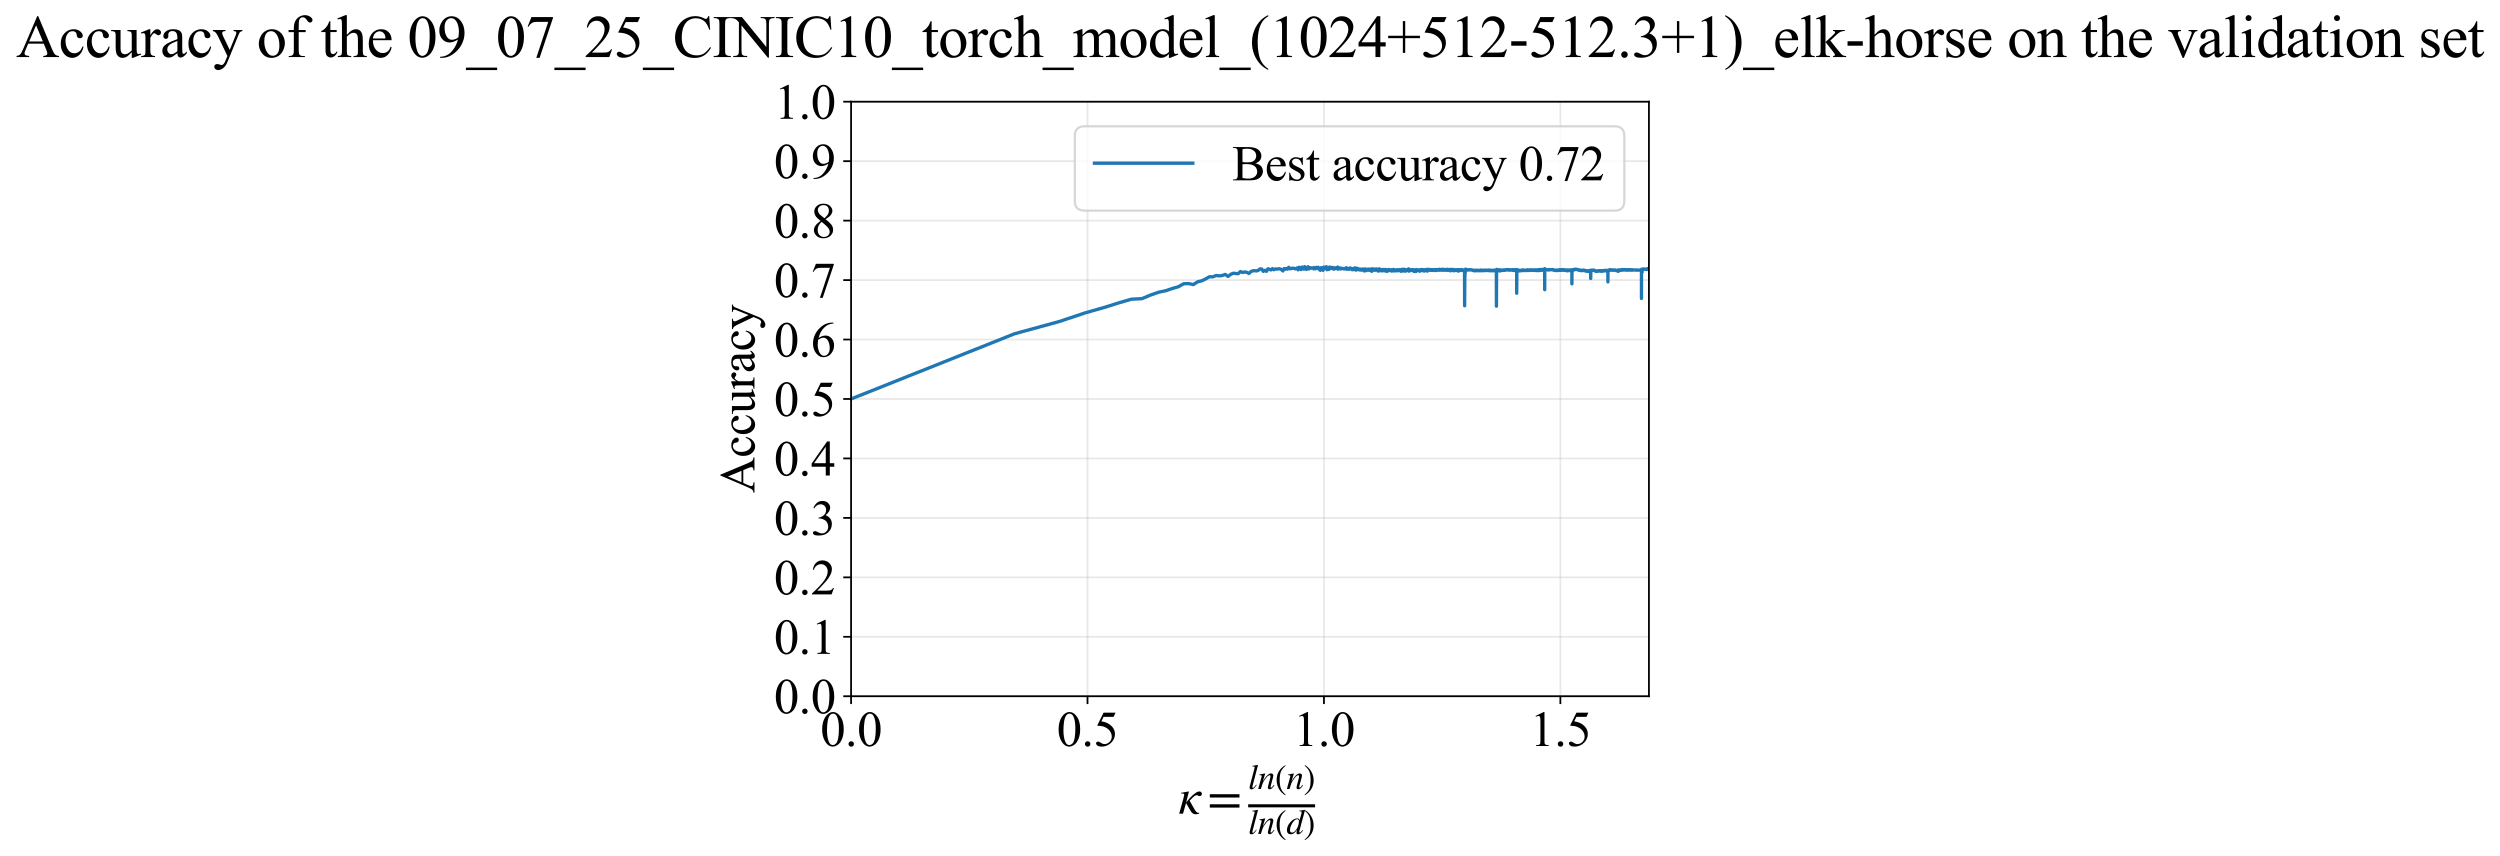 <?xml version="1.0" encoding="utf-8" standalone="no"?>
<!DOCTYPE svg PUBLIC "-//W3C//DTD SVG 1.1//EN"
  "http://www.w3.org/Graphics/SVG/1.1/DTD/svg11.dtd">
<svg xmlns:xlink="http://www.w3.org/1999/xlink" width="1119.005pt" height="383.266pt" viewBox="0 0 1119.005 383.266" xmlns="http://www.w3.org/2000/svg" version="1.1">
 <defs>
  <style type="text/css">*{stroke-linejoin: round; stroke-linecap: butt}</style>
 </defs>
 <g id="figure_1">
  <g id="patch_1">
   <path d="M 0 383.266 
L 1119.005 383.266 
L 1119.005 0 
L 0 0 
z
" style="fill: #ffffff"/>
  </g>
  <g id="axes_1">
   <g id="patch_2">
    <path d="M 380.942 311.644 
L 738.062 311.644 
L 738.062 45.532 
L 380.942 45.532 
z
" style="fill: #ffffff"/>
   </g>
   <g id="matplotlib.axis_1">
    <g id="xtick_1">
     <g id="line2d_1">
      <path d="M 380.942 311.644 
L 380.942 45.532 
" clip-path="url(#pa891d1dcbd)" style="fill: none; stroke: #b0b0b0; stroke-opacity: 0.3; stroke-width: 0.8; stroke-linecap: square"/>
     </g>
     <g id="line2d_2">
      <defs>
       <path id="md713155afc" d="M 0 0 
L 0 3.5 
" style="stroke: #000000; stroke-width: 0.8"/>
      </defs>
      <g>
       <use xlink:href="#md713155afc" x="380.942" y="311.644" style="stroke: #000000; stroke-width: 0.8"/>
      </g>
     </g>
     <g id="text_1">
      <!-- 0.0 -->
      <g transform="translate(367.192 333.92) scale(0.22 -0.22)">
       <defs>
        <path id="TimesNewRomanPSMT-30" d="M 231 2094 
Q 231 2819 450 3342 
Q 669 3866 1031 4122 
Q 1313 4325 1613 4325 
Q 2100 4325 2488 3828 
Q 2972 3213 2972 2159 
Q 2972 1422 2759 906 
Q 2547 391 2217 158 
Q 1888 -75 1581 -75 
Q 975 -75 572 641 
Q 231 1244 231 2094 
z
M 844 2016 
Q 844 1141 1059 588 
Q 1238 122 1591 122 
Q 1759 122 1940 273 
Q 2122 425 2216 781 
Q 2359 1319 2359 2297 
Q 2359 3022 2209 3506 
Q 2097 3866 1919 4016 
Q 1791 4119 1609 4119 
Q 1397 4119 1231 3928 
Q 1006 3669 925 3112 
Q 844 2556 844 2016 
z
" transform="scale(0.016)"/>
        <path id="TimesNewRomanPSMT-2e" d="M 800 606 
Q 947 606 1047 504 
Q 1147 403 1147 259 
Q 1147 116 1045 14 
Q 944 -88 800 -88 
Q 656 -88 554 14 
Q 453 116 453 259 
Q 453 406 554 506 
Q 656 606 800 606 
z
" transform="scale(0.016)"/>
       </defs>
       <use xlink:href="#TimesNewRomanPSMT-30"/>
       <use xlink:href="#TimesNewRomanPSMT-2e" transform="translate(50 0)"/>
       <use xlink:href="#TimesNewRomanPSMT-30" transform="translate(75 0)"/>
      </g>
     </g>
    </g>
    <g id="xtick_2">
     <g id="line2d_3">
      <path d="M 486.77 311.644 
L 486.77 45.532 
" clip-path="url(#pa891d1dcbd)" style="fill: none; stroke: #b0b0b0; stroke-opacity: 0.3; stroke-width: 0.8; stroke-linecap: square"/>
     </g>
     <g id="line2d_4">
      <g>
       <use xlink:href="#md713155afc" x="486.77" y="311.644" style="stroke: #000000; stroke-width: 0.8"/>
      </g>
     </g>
     <g id="text_2">
      <!-- 0.5 -->
      <g transform="translate(473.02 333.92) scale(0.22 -0.22)">
       <defs>
        <path id="TimesNewRomanPSMT-35" d="M 2778 4238 
L 2534 3706 
L 1259 3706 
L 981 3138 
Q 1809 3016 2294 2522 
Q 2709 2097 2709 1522 
Q 2709 1188 2573 903 
Q 2438 619 2231 419 
Q 2025 219 1772 97 
Q 1413 -75 1034 -75 
Q 653 -75 479 54 
Q 306 184 306 341 
Q 306 428 378 495 
Q 450 563 559 563 
Q 641 563 702 538 
Q 763 513 909 409 
Q 1144 247 1384 247 
Q 1750 247 2026 523 
Q 2303 800 2303 1197 
Q 2303 1581 2056 1914 
Q 1809 2247 1375 2428 
Q 1034 2569 447 2591 
L 1259 4238 
L 2778 4238 
z
" transform="scale(0.016)"/>
       </defs>
       <use xlink:href="#TimesNewRomanPSMT-30"/>
       <use xlink:href="#TimesNewRomanPSMT-2e" transform="translate(50 0)"/>
       <use xlink:href="#TimesNewRomanPSMT-35" transform="translate(75 0)"/>
      </g>
     </g>
    </g>
    <g id="xtick_3">
     <g id="line2d_5">
      <path d="M 592.598 311.644 
L 592.598 45.532 
" clip-path="url(#pa891d1dcbd)" style="fill: none; stroke: #b0b0b0; stroke-opacity: 0.3; stroke-width: 0.8; stroke-linecap: square"/>
     </g>
     <g id="line2d_6">
      <g>
       <use xlink:href="#md713155afc" x="592.598" y="311.644" style="stroke: #000000; stroke-width: 0.8"/>
      </g>
     </g>
     <g id="text_3">
      <!-- 1.0 -->
      <g transform="translate(578.848 333.92) scale(0.22 -0.22)">
       <defs>
        <path id="TimesNewRomanPSMT-31" d="M 750 3822 
L 1781 4325 
L 1884 4325 
L 1884 747 
Q 1884 391 1914 303 
Q 1944 216 2037 169 
Q 2131 122 2419 116 
L 2419 0 
L 825 0 
L 825 116 
Q 1125 122 1212 167 
Q 1300 213 1334 289 
Q 1369 366 1369 747 
L 1369 3034 
Q 1369 3497 1338 3628 
Q 1316 3728 1258 3775 
Q 1200 3822 1119 3822 
Q 1003 3822 797 3725 
L 750 3822 
z
" transform="scale(0.016)"/>
       </defs>
       <use xlink:href="#TimesNewRomanPSMT-31"/>
       <use xlink:href="#TimesNewRomanPSMT-2e" transform="translate(50 0)"/>
       <use xlink:href="#TimesNewRomanPSMT-30" transform="translate(75 0)"/>
      </g>
     </g>
    </g>
    <g id="xtick_4">
     <g id="line2d_7">
      <path d="M 698.426 311.644 
L 698.426 45.532 
" clip-path="url(#pa891d1dcbd)" style="fill: none; stroke: #b0b0b0; stroke-opacity: 0.3; stroke-width: 0.8; stroke-linecap: square"/>
     </g>
     <g id="line2d_8">
      <g>
       <use xlink:href="#md713155afc" x="698.426" y="311.644" style="stroke: #000000; stroke-width: 0.8"/>
      </g>
     </g>
     <g id="text_4">
      <!-- 1.5 -->
      <g transform="translate(684.676 333.92) scale(0.22 -0.22)">
       <use xlink:href="#TimesNewRomanPSMT-31"/>
       <use xlink:href="#TimesNewRomanPSMT-2e" transform="translate(50 0)"/>
       <use xlink:href="#TimesNewRomanPSMT-35" transform="translate(75 0)"/>
      </g>
     </g>
    </g>
    <g id="text_5">
     <!-- $\kappa  = \frac{ln(n)}{ln(d)}$ -->
     <g transform="translate(527.492 364.186) scale(0.22 -0.22)">
      <defs>
       <path id="STIXGeneral-Italic-3ba" d="M 979 1440 
L 998 1446 
Q 1850 2541 2464 2790 
Q 2547 2822 2630 2822 
Q 2797 2822 2886 2736 
Q 2976 2650 2976 2522 
Q 2976 2387 2893 2307 
Q 2810 2227 2682 2227 
Q 2605 2227 2502 2288 
Q 2400 2349 2336 2349 
Q 2170 2349 1990 2205 
Q 1811 2061 1414 1645 
L 2042 544 
Q 2202 262 2310 182 
Q 2419 102 2624 102 
L 2624 0 
Q 2374 -83 2182 -83 
Q 1786 -83 1555 326 
L 960 1350 
L 576 0 
L 90 0 
L 640 1978 
Q 730 2317 730 2406 
Q 730 2560 518 2560 
L 339 2560 
L 339 2650 
Q 678 2694 1306 2822 
L 1325 2803 
L 979 1440 
z
" transform="scale(0.016)"/>
       <path id="STIXGeneral-Regular-3d" d="M 4077 2048 
L 307 2048 
L 307 2470 
L 4077 2470 
L 4077 2048 
z
M 4077 768 
L 307 768 
L 307 1190 
L 4077 1190 
L 4077 768 
z
" transform="scale(0.016)"/>
       <path id="STIXGeneral-Italic-6c" d="M 1786 4339 
L 806 595 
Q 755 410 755 320 
Q 755 205 864 205 
Q 1037 205 1293 570 
L 1453 794 
L 1542 730 
Q 1254 275 1046 102 
Q 838 -70 576 -70 
Q 262 -70 262 288 
Q 262 397 288 480 
L 1165 3834 
Q 1184 3898 1184 3955 
Q 1184 4096 870 4096 
L 755 4096 
L 755 4198 
Q 1203 4250 1747 4371 
L 1786 4339 
z
" transform="scale(0.016)"/>
       <path id="STIXGeneral-Italic-6e" d="M 2944 749 
L 3034 666 
Q 2707 218 2534 80 
Q 2362 -58 2138 -58 
Q 2010 -58 1923 28 
Q 1837 115 1837 288 
Q 1837 390 1939 768 
L 2221 1805 
Q 2310 2150 2310 2310 
Q 2310 2496 2157 2496 
Q 1971 2496 1750 2275 
Q 1530 2054 1210 1587 
Q 998 1274 899 1024 
Q 800 774 570 0 
L 90 0 
L 704 2240 
Q 717 2304 717 2349 
Q 717 2445 630 2480 
Q 544 2515 301 2522 
L 301 2624 
Q 550 2675 857 2729 
Q 1165 2784 1338 2822 
L 1363 2810 
L 934 1414 
Q 1408 2170 1753 2496 
Q 2099 2822 2413 2822 
Q 2611 2822 2720 2716 
Q 2829 2611 2829 2432 
Q 2829 2272 2765 2048 
L 2406 749 
Q 2317 429 2317 358 
Q 2317 243 2419 243 
Q 2541 243 2810 582 
Q 2854 634 2944 749 
z
" transform="scale(0.016)"/>
       <path id="STIXGeneral-Regular-28" d="M 1946 -1030 
L 1869 -1133 
Q 1126 -710 716 32 
Q 307 774 307 1613 
Q 307 3386 1888 4326 
L 1946 4224 
Q 1293 3667 1075 3126 
Q 858 2586 858 1632 
Q 858 685 1082 96 
Q 1306 -493 1946 -1030 
z
" transform="scale(0.016)"/>
       <path id="STIXGeneral-Regular-29" d="M 186 4224 
L 262 4326 
Q 992 3891 1408 3148 
Q 1824 2406 1824 1581 
Q 1824 -166 243 -1133 
L 186 -1030 
Q 845 -486 1059 54 
Q 1274 595 1274 1562 
Q 1274 2534 1059 3120 
Q 845 3706 186 4224 
z
" transform="scale(0.016)"/>
       <path id="STIXGeneral-Italic-64" d="M 3334 4371 
L 3373 4333 
L 3123 3360 
L 2739 1958 
Q 2323 429 2323 384 
Q 2323 256 2438 256 
Q 2522 256 2614 336 
Q 2707 416 2963 710 
L 3040 646 
Q 2547 -83 2099 -83 
Q 1978 -83 1907 -6 
Q 1837 70 1837 205 
Q 1837 397 1920 774 
Q 1645 307 1379 118 
Q 1114 -70 781 -70 
Q 461 -70 278 125 
Q 96 320 96 678 
Q 96 1440 713 2131 
Q 1331 2822 1965 2822 
Q 2163 2822 2256 2732 
Q 2349 2643 2381 2451 
L 2387 2451 
L 2675 3494 
Q 2765 3808 2765 3949 
Q 2765 4051 2694 4076 
Q 2624 4102 2355 4115 
L 2355 4224 
Q 2848 4269 3334 4371 
z
M 2278 2310 
Q 2278 2477 2185 2576 
Q 2093 2675 1978 2675 
Q 1677 2675 1395 2381 
Q 1075 2042 864 1571 
Q 653 1101 653 704 
Q 653 486 752 361 
Q 851 237 1024 237 
Q 1312 237 1606 550 
Q 1901 864 2089 1350 
Q 2278 1837 2278 2310 
z
" transform="scale(0.016)"/>
      </defs>
      <use xlink:href="#STIXGeneral-Italic-3ba" transform="translate(0 0.003)"/>
      <use xlink:href="#STIXGeneral-Regular-3d" transform="translate(58.84 0.003)"/>
      <use xlink:href="#STIXGeneral-Italic-6c" transform="translate(141.78 50.192) scale(0.7)"/>
      <use xlink:href="#STIXGeneral-Italic-6e" transform="translate(161.24 50.192) scale(0.7)"/>
      <use xlink:href="#STIXGeneral-Regular-28" transform="translate(196.24 50.192) scale(0.7)"/>
      <use xlink:href="#STIXGeneral-Italic-6e" transform="translate(219.55 50.192) scale(0.7)"/>
      <use xlink:href="#STIXGeneral-Regular-29" transform="translate(254.55 50.192) scale(0.7)"/>
      <use xlink:href="#STIXGeneral-Italic-6c" transform="translate(141.78 -41.258) scale(0.7)"/>
      <use xlink:href="#STIXGeneral-Italic-6e" transform="translate(161.24 -41.258) scale(0.7)"/>
      <use xlink:href="#STIXGeneral-Regular-28" transform="translate(196.24 -41.258) scale(0.7)"/>
      <use xlink:href="#STIXGeneral-Italic-64" transform="translate(219.55 -41.258) scale(0.7)"/>
      <use xlink:href="#STIXGeneral-Regular-29" transform="translate(254.55 -41.258) scale(0.7)"/>
      <path d="M 141.78 12.8 
L 141.78 19.05 
L 277.86 19.05 
L 277.86 12.8 
L 141.78 12.8 
z
"/>
     </g>
    </g>
   </g>
   <g id="matplotlib.axis_2">
    <g id="ytick_1">
     <g id="line2d_9">
      <path d="M 380.942 311.644 
L 738.062 311.644 
" clip-path="url(#pa891d1dcbd)" style="fill: none; stroke: #b0b0b0; stroke-opacity: 0.3; stroke-width: 0.8; stroke-linecap: square"/>
     </g>
     <g id="line2d_10">
      <defs>
       <path id="m1731b850fa" d="M 0 0 
L -3.5 0 
" style="stroke: #000000; stroke-width: 0.8"/>
      </defs>
      <g>
       <use xlink:href="#m1731b850fa" x="380.942" y="311.644" style="stroke: #000000; stroke-width: 0.8"/>
      </g>
     </g>
     <g id="text_6">
      <!-- 0.0 -->
      <g transform="translate(346.442 319.282) scale(0.22 -0.22)">
       <use xlink:href="#TimesNewRomanPSMT-30"/>
       <use xlink:href="#TimesNewRomanPSMT-2e" transform="translate(50 0)"/>
       <use xlink:href="#TimesNewRomanPSMT-30" transform="translate(75 0)"/>
      </g>
     </g>
    </g>
    <g id="ytick_2">
     <g id="line2d_11">
      <path d="M 380.942 285.032 
L 738.062 285.032 
" clip-path="url(#pa891d1dcbd)" style="fill: none; stroke: #b0b0b0; stroke-opacity: 0.3; stroke-width: 0.8; stroke-linecap: square"/>
     </g>
     <g id="line2d_12">
      <g>
       <use xlink:href="#m1731b850fa" x="380.942" y="285.032" style="stroke: #000000; stroke-width: 0.8"/>
      </g>
     </g>
     <g id="text_7">
      <!-- 0.1 -->
      <g transform="translate(346.442 292.67) scale(0.22 -0.22)">
       <use xlink:href="#TimesNewRomanPSMT-30"/>
       <use xlink:href="#TimesNewRomanPSMT-2e" transform="translate(50 0)"/>
       <use xlink:href="#TimesNewRomanPSMT-31" transform="translate(75 0)"/>
      </g>
     </g>
    </g>
    <g id="ytick_3">
     <g id="line2d_13">
      <path d="M 380.942 258.421 
L 738.062 258.421 
" clip-path="url(#pa891d1dcbd)" style="fill: none; stroke: #b0b0b0; stroke-opacity: 0.3; stroke-width: 0.8; stroke-linecap: square"/>
     </g>
     <g id="line2d_14">
      <g>
       <use xlink:href="#m1731b850fa" x="380.942" y="258.421" style="stroke: #000000; stroke-width: 0.8"/>
      </g>
     </g>
     <g id="text_8">
      <!-- 0.2 -->
      <g transform="translate(346.442 266.059) scale(0.22 -0.22)">
       <defs>
        <path id="TimesNewRomanPSMT-32" d="M 2934 816 
L 2638 0 
L 138 0 
L 138 116 
Q 1241 1122 1691 1759 
Q 2141 2397 2141 2925 
Q 2141 3328 1894 3587 
Q 1647 3847 1303 3847 
Q 991 3847 742 3664 
Q 494 3481 375 3128 
L 259 3128 
Q 338 3706 661 4015 
Q 984 4325 1469 4325 
Q 1984 4325 2329 3994 
Q 2675 3663 2675 3213 
Q 2675 2891 2525 2569 
Q 2294 2063 1775 1497 
Q 997 647 803 472 
L 1909 472 
Q 2247 472 2383 497 
Q 2519 522 2628 598 
Q 2738 675 2819 816 
L 2934 816 
z
" transform="scale(0.016)"/>
       </defs>
       <use xlink:href="#TimesNewRomanPSMT-30"/>
       <use xlink:href="#TimesNewRomanPSMT-2e" transform="translate(50 0)"/>
       <use xlink:href="#TimesNewRomanPSMT-32" transform="translate(75 0)"/>
      </g>
     </g>
    </g>
    <g id="ytick_4">
     <g id="line2d_15">
      <path d="M 380.942 231.81 
L 738.062 231.81 
" clip-path="url(#pa891d1dcbd)" style="fill: none; stroke: #b0b0b0; stroke-opacity: 0.3; stroke-width: 0.8; stroke-linecap: square"/>
     </g>
     <g id="line2d_16">
      <g>
       <use xlink:href="#m1731b850fa" x="380.942" y="231.81" style="stroke: #000000; stroke-width: 0.8"/>
      </g>
     </g>
     <g id="text_9">
      <!-- 0.3 -->
      <g transform="translate(346.442 239.448) scale(0.22 -0.22)">
       <defs>
        <path id="TimesNewRomanPSMT-33" d="M 325 3431 
Q 506 3859 782 4092 
Q 1059 4325 1472 4325 
Q 1981 4325 2253 3994 
Q 2459 3747 2459 3466 
Q 2459 3003 1878 2509 
Q 2269 2356 2469 2072 
Q 2669 1788 2669 1403 
Q 2669 853 2319 450 
Q 1863 -75 997 -75 
Q 569 -75 414 31 
Q 259 138 259 259 
Q 259 350 332 419 
Q 406 488 509 488 
Q 588 488 669 463 
Q 722 447 909 348 
Q 1097 250 1169 231 
Q 1284 197 1416 197 
Q 1734 197 1970 444 
Q 2206 691 2206 1028 
Q 2206 1275 2097 1509 
Q 2016 1684 1919 1775 
Q 1784 1900 1550 2001 
Q 1316 2103 1072 2103 
L 972 2103 
L 972 2197 
Q 1219 2228 1467 2375 
Q 1716 2522 1828 2728 
Q 1941 2934 1941 3181 
Q 1941 3503 1739 3701 
Q 1538 3900 1238 3900 
Q 753 3900 428 3381 
L 325 3431 
z
" transform="scale(0.016)"/>
       </defs>
       <use xlink:href="#TimesNewRomanPSMT-30"/>
       <use xlink:href="#TimesNewRomanPSMT-2e" transform="translate(50 0)"/>
       <use xlink:href="#TimesNewRomanPSMT-33" transform="translate(75 0)"/>
      </g>
     </g>
    </g>
    <g id="ytick_5">
     <g id="line2d_17">
      <path d="M 380.942 205.199 
L 738.062 205.199 
" clip-path="url(#pa891d1dcbd)" style="fill: none; stroke: #b0b0b0; stroke-opacity: 0.3; stroke-width: 0.8; stroke-linecap: square"/>
     </g>
     <g id="line2d_18">
      <g>
       <use xlink:href="#m1731b850fa" x="380.942" y="205.199" style="stroke: #000000; stroke-width: 0.8"/>
      </g>
     </g>
     <g id="text_10">
      <!-- 0.4 -->
      <g transform="translate(346.442 212.837) scale(0.22 -0.22)">
       <defs>
        <path id="TimesNewRomanPSMT-34" d="M 2978 1563 
L 2978 1119 
L 2409 1119 
L 2409 0 
L 1894 0 
L 1894 1119 
L 100 1119 
L 100 1519 
L 2066 4325 
L 2409 4325 
L 2409 1563 
L 2978 1563 
z
M 1894 1563 
L 1894 3666 
L 406 1563 
L 1894 1563 
z
" transform="scale(0.016)"/>
       </defs>
       <use xlink:href="#TimesNewRomanPSMT-30"/>
       <use xlink:href="#TimesNewRomanPSMT-2e" transform="translate(50 0)"/>
       <use xlink:href="#TimesNewRomanPSMT-34" transform="translate(75 0)"/>
      </g>
     </g>
    </g>
    <g id="ytick_6">
     <g id="line2d_19">
      <path d="M 380.942 178.588 
L 738.062 178.588 
" clip-path="url(#pa891d1dcbd)" style="fill: none; stroke: #b0b0b0; stroke-opacity: 0.3; stroke-width: 0.8; stroke-linecap: square"/>
     </g>
     <g id="line2d_20">
      <g>
       <use xlink:href="#m1731b850fa" x="380.942" y="178.588" style="stroke: #000000; stroke-width: 0.8"/>
      </g>
     </g>
     <g id="text_11">
      <!-- 0.5 -->
      <g transform="translate(346.442 186.226) scale(0.22 -0.22)">
       <use xlink:href="#TimesNewRomanPSMT-30"/>
       <use xlink:href="#TimesNewRomanPSMT-2e" transform="translate(50 0)"/>
       <use xlink:href="#TimesNewRomanPSMT-35" transform="translate(75 0)"/>
      </g>
     </g>
    </g>
    <g id="ytick_7">
     <g id="line2d_21">
      <path d="M 380.942 151.976 
L 738.062 151.976 
" clip-path="url(#pa891d1dcbd)" style="fill: none; stroke: #b0b0b0; stroke-opacity: 0.3; stroke-width: 0.8; stroke-linecap: square"/>
     </g>
     <g id="line2d_22">
      <g>
       <use xlink:href="#m1731b850fa" x="380.942" y="151.976" style="stroke: #000000; stroke-width: 0.8"/>
      </g>
     </g>
     <g id="text_12">
      <!-- 0.6 -->
      <g transform="translate(346.442 159.614) scale(0.22 -0.22)">
       <defs>
        <path id="TimesNewRomanPSMT-36" d="M 2869 4325 
L 2869 4209 
Q 2456 4169 2195 4045 
Q 1934 3922 1679 3669 
Q 1425 3416 1258 3105 
Q 1091 2794 978 2366 
Q 1428 2675 1881 2675 
Q 2316 2675 2634 2325 
Q 2953 1975 2953 1425 
Q 2953 894 2631 456 
Q 2244 -75 1606 -75 
Q 1172 -75 869 213 
Q 275 772 275 1663 
Q 275 2231 503 2743 
Q 731 3256 1154 3653 
Q 1578 4050 1965 4187 
Q 2353 4325 2688 4325 
L 2869 4325 
z
M 925 2138 
Q 869 1716 869 1456 
Q 869 1156 980 804 
Q 1091 453 1309 247 
Q 1469 100 1697 100 
Q 1969 100 2183 356 
Q 2397 613 2397 1088 
Q 2397 1622 2184 2012 
Q 1972 2403 1581 2403 
Q 1463 2403 1327 2353 
Q 1191 2303 925 2138 
z
" transform="scale(0.016)"/>
       </defs>
       <use xlink:href="#TimesNewRomanPSMT-30"/>
       <use xlink:href="#TimesNewRomanPSMT-2e" transform="translate(50 0)"/>
       <use xlink:href="#TimesNewRomanPSMT-36" transform="translate(75 0)"/>
      </g>
     </g>
    </g>
    <g id="ytick_8">
     <g id="line2d_23">
      <path d="M 380.942 125.365 
L 738.062 125.365 
" clip-path="url(#pa891d1dcbd)" style="fill: none; stroke: #b0b0b0; stroke-opacity: 0.3; stroke-width: 0.8; stroke-linecap: square"/>
     </g>
     <g id="line2d_24">
      <g>
       <use xlink:href="#m1731b850fa" x="380.942" y="125.365" style="stroke: #000000; stroke-width: 0.8"/>
      </g>
     </g>
     <g id="text_13">
      <!-- 0.7 -->
      <g transform="translate(346.442 133.003) scale(0.22 -0.22)">
       <defs>
        <path id="TimesNewRomanPSMT-37" d="M 644 4238 
L 2916 4238 
L 2916 4119 
L 1503 -88 
L 1153 -88 
L 2419 3728 
L 1253 3728 
Q 900 3728 750 3644 
Q 488 3500 328 3200 
L 238 3234 
L 644 4238 
z
" transform="scale(0.016)"/>
       </defs>
       <use xlink:href="#TimesNewRomanPSMT-30"/>
       <use xlink:href="#TimesNewRomanPSMT-2e" transform="translate(50 0)"/>
       <use xlink:href="#TimesNewRomanPSMT-37" transform="translate(75 0)"/>
      </g>
     </g>
    </g>
    <g id="ytick_9">
     <g id="line2d_25">
      <path d="M 380.942 98.754 
L 738.062 98.754 
" clip-path="url(#pa891d1dcbd)" style="fill: none; stroke: #b0b0b0; stroke-opacity: 0.3; stroke-width: 0.8; stroke-linecap: square"/>
     </g>
     <g id="line2d_26">
      <g>
       <use xlink:href="#m1731b850fa" x="380.942" y="98.754" style="stroke: #000000; stroke-width: 0.8"/>
      </g>
     </g>
     <g id="text_14">
      <!-- 0.8 -->
      <g transform="translate(346.442 106.392) scale(0.22 -0.22)">
       <defs>
        <path id="TimesNewRomanPSMT-38" d="M 1228 2134 
Q 725 2547 579 2797 
Q 434 3047 434 3316 
Q 434 3728 753 4026 
Q 1072 4325 1600 4325 
Q 2113 4325 2425 4047 
Q 2738 3769 2738 3413 
Q 2738 3175 2569 2928 
Q 2400 2681 1866 2347 
Q 2416 1922 2594 1678 
Q 2831 1359 2831 1006 
Q 2831 559 2490 242 
Q 2150 -75 1597 -75 
Q 994 -75 656 303 
Q 388 606 388 966 
Q 388 1247 577 1523 
Q 766 1800 1228 2134 
z
M 1719 2469 
Q 2094 2806 2194 3001 
Q 2294 3197 2294 3444 
Q 2294 3772 2109 3958 
Q 1925 4144 1606 4144 
Q 1288 4144 1088 3959 
Q 888 3775 888 3528 
Q 888 3366 970 3203 
Q 1053 3041 1206 2894 
L 1719 2469 
z
M 1375 2016 
Q 1116 1797 991 1539 
Q 866 1281 866 981 
Q 866 578 1086 336 
Q 1306 94 1647 94 
Q 1984 94 2187 284 
Q 2391 475 2391 747 
Q 2391 972 2272 1150 
Q 2050 1481 1375 2016 
z
" transform="scale(0.016)"/>
       </defs>
       <use xlink:href="#TimesNewRomanPSMT-30"/>
       <use xlink:href="#TimesNewRomanPSMT-2e" transform="translate(50 0)"/>
       <use xlink:href="#TimesNewRomanPSMT-38" transform="translate(75 0)"/>
      </g>
     </g>
    </g>
    <g id="ytick_10">
     <g id="line2d_27">
      <path d="M 380.942 72.143 
L 738.062 72.143 
" clip-path="url(#pa891d1dcbd)" style="fill: none; stroke: #b0b0b0; stroke-opacity: 0.3; stroke-width: 0.8; stroke-linecap: square"/>
     </g>
     <g id="line2d_28">
      <g>
       <use xlink:href="#m1731b850fa" x="380.942" y="72.143" style="stroke: #000000; stroke-width: 0.8"/>
      </g>
     </g>
     <g id="text_15">
      <!-- 0.9 -->
      <g transform="translate(346.442 79.781) scale(0.22 -0.22)">
       <defs>
        <path id="TimesNewRomanPSMT-39" d="M 338 -88 
L 338 28 
Q 744 34 1094 217 
Q 1444 400 1770 856 
Q 2097 1313 2225 1859 
Q 1734 1544 1338 1544 
Q 891 1544 572 1889 
Q 253 2234 253 2806 
Q 253 3363 572 3797 
Q 956 4325 1575 4325 
Q 2097 4325 2469 3894 
Q 2925 3359 2925 2575 
Q 2925 1869 2578 1258 
Q 2231 647 1613 244 
Q 1109 -88 516 -88 
L 338 -88 
z
M 2275 2091 
Q 2331 2497 2331 2741 
Q 2331 3044 2228 3395 
Q 2125 3747 1936 3934 
Q 1747 4122 1506 4122 
Q 1228 4122 1018 3872 
Q 809 3622 809 3128 
Q 809 2469 1088 2097 
Q 1291 1828 1588 1828 
Q 1731 1828 1928 1897 
Q 2125 1966 2275 2091 
z
" transform="scale(0.016)"/>
       </defs>
       <use xlink:href="#TimesNewRomanPSMT-30"/>
       <use xlink:href="#TimesNewRomanPSMT-2e" transform="translate(50 0)"/>
       <use xlink:href="#TimesNewRomanPSMT-39" transform="translate(75 0)"/>
      </g>
     </g>
    </g>
    <g id="ytick_11">
     <g id="line2d_29">
      <path d="M 380.942 45.532 
L 738.062 45.532 
" clip-path="url(#pa891d1dcbd)" style="fill: none; stroke: #b0b0b0; stroke-opacity: 0.3; stroke-width: 0.8; stroke-linecap: square"/>
     </g>
     <g id="line2d_30">
      <g>
       <use xlink:href="#m1731b850fa" x="380.942" y="45.532" style="stroke: #000000; stroke-width: 0.8"/>
      </g>
     </g>
     <g id="text_16">
      <!-- 1.0 -->
      <g transform="translate(346.442 53.17) scale(0.22 -0.22)">
       <use xlink:href="#TimesNewRomanPSMT-31"/>
       <use xlink:href="#TimesNewRomanPSMT-2e" transform="translate(50 0)"/>
       <use xlink:href="#TimesNewRomanPSMT-30" transform="translate(75 0)"/>
      </g>
     </g>
    </g>
    <g id="text_17">
     <!-- Accuracy -->
     <g transform="translate(337.695 220.726) rotate(-90) scale(0.22 -0.22)">
      <defs>
       <path id="TimesNewRomanPSMT-41" d="M 2928 1419 
L 1288 1419 
L 1000 750 
Q 894 503 894 381 
Q 894 284 986 211 
Q 1078 138 1384 116 
L 1384 0 
L 50 0 
L 50 116 
Q 316 163 394 238 
Q 553 388 747 847 
L 2238 4334 
L 2347 4334 
L 3822 809 
Q 4000 384 4145 257 
Q 4291 131 4550 116 
L 4550 0 
L 2878 0 
L 2878 116 
Q 3131 128 3220 200 
Q 3309 272 3309 375 
Q 3309 513 3184 809 
L 2928 1419 
z
M 2841 1650 
L 2122 3363 
L 1384 1650 
L 2841 1650 
z
" transform="scale(0.016)"/>
       <path id="TimesNewRomanPSMT-63" d="M 2631 1088 
Q 2516 522 2178 217 
Q 1841 -88 1431 -88 
Q 944 -88 581 321 
Q 219 731 219 1428 
Q 219 2103 620 2525 
Q 1022 2947 1584 2947 
Q 2006 2947 2278 2723 
Q 2550 2500 2550 2259 
Q 2550 2141 2473 2067 
Q 2397 1994 2259 1994 
Q 2075 1994 1981 2113 
Q 1928 2178 1911 2362 
Q 1894 2547 1784 2644 
Q 1675 2738 1481 2738 
Q 1169 2738 978 2506 
Q 725 2200 725 1697 
Q 725 1184 976 792 
Q 1228 400 1656 400 
Q 1963 400 2206 609 
Q 2378 753 2541 1131 
L 2631 1088 
z
" transform="scale(0.016)"/>
       <path id="TimesNewRomanPSMT-75" d="M 2709 2863 
L 2709 1128 
Q 2709 631 2732 520 
Q 2756 409 2807 365 
Q 2859 322 2928 322 
Q 3025 322 3147 375 
L 3191 266 
L 2334 -88 
L 2194 -88 
L 2194 519 
Q 1825 119 1631 15 
Q 1438 -88 1222 -88 
Q 981 -88 804 51 
Q 628 191 559 409 
Q 491 628 491 1028 
L 491 2306 
Q 491 2509 447 2587 
Q 403 2666 317 2708 
Q 231 2750 6 2747 
L 6 2863 
L 1009 2863 
L 1009 947 
Q 1009 547 1148 422 
Q 1288 297 1484 297 
Q 1619 297 1789 381 
Q 1959 466 2194 703 
L 2194 2325 
Q 2194 2569 2105 2655 
Q 2016 2741 1734 2747 
L 1734 2863 
L 2709 2863 
z
" transform="scale(0.016)"/>
       <path id="TimesNewRomanPSMT-72" d="M 1038 2947 
L 1038 2303 
Q 1397 2947 1775 2947 
Q 1947 2947 2059 2842 
Q 2172 2738 2172 2600 
Q 2172 2478 2090 2393 
Q 2009 2309 1897 2309 
Q 1788 2309 1652 2417 
Q 1516 2525 1450 2525 
Q 1394 2525 1328 2463 
Q 1188 2334 1038 2041 
L 1038 669 
Q 1038 431 1097 309 
Q 1138 225 1241 169 
Q 1344 113 1538 113 
L 1538 0 
L 72 0 
L 72 113 
Q 291 113 397 181 
Q 475 231 506 341 
Q 522 394 522 644 
L 522 1753 
Q 522 2253 501 2348 
Q 481 2444 426 2487 
Q 372 2531 291 2531 
Q 194 2531 72 2484 
L 41 2597 
L 906 2947 
L 1038 2947 
z
" transform="scale(0.016)"/>
       <path id="TimesNewRomanPSMT-61" d="M 1822 413 
Q 1381 72 1269 19 
Q 1100 -59 909 -59 
Q 613 -59 420 144 
Q 228 347 228 678 
Q 228 888 322 1041 
Q 450 1253 767 1440 
Q 1084 1628 1822 1897 
L 1822 2009 
Q 1822 2438 1686 2597 
Q 1550 2756 1291 2756 
Q 1094 2756 978 2650 
Q 859 2544 859 2406 
L 866 2225 
Q 866 2081 792 2003 
Q 719 1925 600 1925 
Q 484 1925 411 2006 
Q 338 2088 338 2228 
Q 338 2497 613 2722 
Q 888 2947 1384 2947 
Q 1766 2947 2009 2819 
Q 2194 2722 2281 2516 
Q 2338 2381 2338 1966 
L 2338 994 
Q 2338 584 2353 492 
Q 2369 400 2405 369 
Q 2441 338 2488 338 
Q 2538 338 2575 359 
Q 2641 400 2828 588 
L 2828 413 
Q 2478 -56 2159 -56 
Q 2006 -56 1915 50 
Q 1825 156 1822 413 
z
M 1822 616 
L 1822 1706 
Q 1350 1519 1213 1441 
Q 966 1303 859 1153 
Q 753 1003 753 825 
Q 753 600 887 451 
Q 1022 303 1197 303 
Q 1434 303 1822 616 
z
" transform="scale(0.016)"/>
       <path id="TimesNewRomanPSMT-79" d="M 38 2863 
L 1372 2863 
L 1372 2747 
L 1306 2747 
Q 1166 2747 1095 2686 
Q 1025 2625 1025 2534 
Q 1025 2413 1128 2197 
L 1825 753 
L 2466 2334 
Q 2519 2463 2519 2588 
Q 2519 2644 2497 2672 
Q 2472 2706 2419 2726 
Q 2366 2747 2231 2747 
L 2231 2863 
L 3163 2863 
L 3163 2747 
Q 3047 2734 2984 2696 
Q 2922 2659 2847 2556 
Q 2819 2513 2741 2316 
L 1575 -541 
Q 1406 -956 1132 -1168 
Q 859 -1381 606 -1381 
Q 422 -1381 303 -1275 
Q 184 -1169 184 -1031 
Q 184 -900 270 -820 
Q 356 -741 506 -741 
Q 609 -741 788 -809 
Q 913 -856 944 -856 
Q 1038 -856 1148 -759 
Q 1259 -663 1372 -384 
L 1575 113 
L 547 2272 
Q 500 2369 397 2513 
Q 319 2622 269 2659 
Q 197 2709 38 2747 
L 38 2863 
z
" transform="scale(0.016)"/>
      </defs>
      <use xlink:href="#TimesNewRomanPSMT-41"/>
      <use xlink:href="#TimesNewRomanPSMT-63" transform="translate(72.217 0)"/>
      <use xlink:href="#TimesNewRomanPSMT-63" transform="translate(116.602 0)"/>
      <use xlink:href="#TimesNewRomanPSMT-75" transform="translate(160.986 0)"/>
      <use xlink:href="#TimesNewRomanPSMT-72" transform="translate(210.986 0)"/>
      <use xlink:href="#TimesNewRomanPSMT-61" transform="translate(244.287 0)"/>
      <use xlink:href="#TimesNewRomanPSMT-63" transform="translate(288.672 0)"/>
      <use xlink:href="#TimesNewRomanPSMT-79" transform="translate(333.057 0)"/>
     </g>
    </g>
   </g>
   <g id="line2d_31">
    <path d="M 380.942 178.573 
L 454.166 149.374 
L 473.911 143.978 
L 485.803 140.016 
L 494.341 137.591 
L 501.005 135.492 
L 506.472 133.91 
L 511.108 133.688 
L 515.131 132.003 
L 518.686 130.776 
L 521.87 130.111 
L 524.753 129.12 
L 527.387 128.366 
L 529.811 127.021 
L 532.058 126.932 
L 534.15 127.376 
L 536.108 126.119 
L 537.948 125.676 
L 539.683 124.833 
L 541.326 123.872 
L 542.884 123.916 
L 544.366 123.295 
L 545.78 123.488 
L 547.132 123.31 
L 548.426 122.822 
L 549.667 123.739 
L 550.86 122.807 
L 552.008 122.305 
L 554.183 122.512 
L 555.214 121.551 
L 556.212 121.965 
L 557.179 121.713 
L 558.115 121.92 
L 559.024 122.394 
L 559.907 121.566 
L 560.765 121.211 
L 561.599 121.166 
L 562.411 121.285 
L 563.202 120.989 
L 563.973 120.383 
L 564.725 120.412 
L 565.46 121.462 
L 566.176 120.974 
L 566.877 121.447 
L 567.561 120.294 
L 568.886 120.812 
L 569.528 120.235 
L 570.156 120.738 
L 570.772 120.368 
L 571.375 120.457 
L 572.548 120.309 
L 573.117 120.398 
L 573.677 120.767 
L 574.226 121.27 
L 574.765 120.205 
L 575.296 120.531 
L 575.817 120.176 
L 576.329 120.457 
L 576.833 119.658 
L 577.329 120.279 
L 577.816 120.265 
L 578.297 120.043 
L 579.235 120.102 
L 579.693 120.339 
L 580.145 120.22 
L 580.59 119.91 
L 581.029 120.782 
L 581.461 119.629 
L 581.888 119.91 
L 582.308 120.649 
L 582.723 119.54 
L 583.537 120.472 
L 583.935 119.333 
L 584.329 120.146 
L 584.717 120.605 
L 585.101 120.191 
L 585.48 119.392 
L 585.854 120.398 
L 586.224 119.762 
L 586.95 120.043 
L 587.307 119.865 
L 587.659 120.028 
L 588.008 120.339 
L 588.352 119.703 
L 588.693 120.339 
L 589.03 120.161 
L 589.364 119.658 
L 589.693 120.013 
L 590.02 119.644 
L 590.342 120.427 
L 590.978 120.989 
L 591.291 119.821 
L 591.6 119.925 
L 591.907 119.865 
L 592.211 120.989 
L 592.511 119.555 
L 592.809 119.629 
L 593.103 120.117 
L 593.685 119.378 
L 593.971 120.723 
L 594.255 120.442 
L 594.815 120.605 
L 595.091 119.511 
L 595.635 120.087 
L 595.904 120.161 
L 596.171 119.688 
L 596.435 119.688 
L 596.956 120.486 
L 597.469 119.865 
L 597.722 120.265 
L 598.223 119.836 
L 598.47 120.294 
L 598.715 119.54 
L 598.958 120.486 
L 599.199 120.398 
L 599.438 120.013 
L 599.676 119.895 
L 600.145 120.398 
L 600.377 120.043 
L 600.607 120.235 
L 601.063 120.176 
L 601.512 120.412 
L 601.954 120.353 
L 602.173 120.043 
L 602.39 120.132 
L 602.605 119.836 
L 602.82 120.501 
L 603.032 120.102 
L 603.243 120.102 
L 603.453 120.501 
L 603.661 120.368 
L 603.868 120.531 
L 604.074 120.427 
L 604.278 119.939 
L 604.481 119.954 
L 604.682 120.398 
L 605.081 120.22 
L 605.278 120.723 
L 605.475 120.309 
L 605.863 120.412 
L 606.056 120.708 
L 606.247 120.457 
L 606.437 119.865 
L 606.626 120.324 
L 606.814 120.324 
L 607.001 120.915 
L 607.186 120.072 
L 607.554 120.072 
L 607.736 120.634 
L 607.917 120.427 
L 608.097 120.723 
L 608.276 120.412 
L 608.631 120.472 
L 608.807 120.9 
L 608.982 120.457 
L 609.156 120.472 
L 609.329 120.871 
L 609.501 120.649 
L 609.842 120.619 
L 610.011 120.398 
L 610.346 121.107 
L 610.513 120.516 
L 610.678 121.285 
L 610.842 120.457 
L 611.006 121.152 
L 611.169 120.353 
L 611.492 121.152 
L 611.652 120.59 
L 611.811 120.664 
L 611.97 120.93 
L 612.128 120.915 
L 612.441 120.442 
L 612.596 120.812 
L 612.751 120.812 
L 612.904 121.033 
L 613.057 120.457 
L 613.21 120.59 
L 613.361 120.531 
L 613.512 120.871 
L 613.662 120.501 
L 613.811 120.693 
L 613.959 121.447 
L 614.107 120.309 
L 614.254 120.738 
L 614.401 120.782 
L 614.546 120.708 
L 614.691 120.383 
L 614.836 120.752 
L 614.979 120.752 
L 615.122 120.989 
L 615.406 120.457 
L 615.688 120.945 
L 615.827 120.841 
L 615.966 120.353 
L 616.105 120.738 
L 616.242 120.472 
L 616.38 120.915 
L 616.652 120.738 
L 616.788 121.314 
L 616.922 120.767 
L 617.056 120.856 
L 617.19 121.285 
L 617.323 120.309 
L 617.455 121.196 
L 617.719 120.486 
L 617.849 120.9 
L 618.109 121.004 
L 618.238 120.826 
L 618.367 121.255 
L 618.495 121.181 
L 618.622 120.723 
L 618.749 121.181 
L 618.875 121.033 
L 619.001 120.59 
L 619.251 121.196 
L 619.376 120.974 
L 619.5 121.033 
L 619.623 121.24 
L 619.746 121.033 
L 619.868 121.078 
L 619.99 120.59 
L 620.232 121.137 
L 620.472 120.93 
L 620.592 120.989 
L 620.711 121.506 
L 620.948 120.723 
L 621.065 121.181 
L 621.182 121.063 
L 621.299 121.226 
L 621.531 120.619 
L 621.647 120.974 
L 621.876 120.723 
L 622.104 121.122 
L 622.33 120.767 
L 622.442 120.738 
L 622.666 121.137 
L 622.888 120.738 
L 622.998 121.359 
L 623.218 120.826 
L 623.327 120.723 
L 623.436 121.211 
L 623.545 121.093 
L 623.653 121.211 
L 623.76 120.59 
L 623.868 121.048 
L 623.974 120.989 
L 624.081 121.255 
L 624.293 120.812 
L 624.398 121.093 
L 624.608 120.93 
L 624.713 121.196 
L 624.817 120.797 
L 624.92 121.24 
L 625.024 120.915 
L 625.229 121.048 
L 625.331 120.959 
L 625.433 121.196 
L 625.535 120.693 
L 625.838 120.93 
L 626.038 120.841 
L 626.137 121.181 
L 626.533 120.649 
L 627.116 121.447 
L 627.308 120.812 
L 627.403 120.812 
L 627.499 120.56 
L 627.594 121.078 
L 627.783 120.59 
L 627.877 121.299 
L 628.064 120.501 
L 628.157 121.299 
L 628.25 120.708 
L 628.343 121.033 
L 628.527 120.546 
L 628.619 120.945 
L 628.71 120.9 
L 628.802 120.945 
L 628.983 121.388 
L 629.074 120.619 
L 629.254 121.27 
L 629.433 121.078 
L 629.611 121.181 
L 629.7 120.856 
L 629.788 120.945 
L 629.964 120.679 
L 630.052 120.841 
L 630.139 120.59 
L 630.226 120.812 
L 630.313 120.679 
L 630.399 121.063 
L 630.486 120.324 
L 630.658 121.359 
L 630.914 120.59 
L 631.168 121.181 
L 631.336 120.738 
L 631.587 120.974 
L 631.753 120.856 
L 631.835 121.004 
L 632 120.664 
L 632.164 121.107 
L 632.245 120.752 
L 632.326 120.989 
L 632.488 120.752 
L 632.569 120.886 
L 632.649 120.693 
L 632.889 121.477 
L 632.969 120.974 
L 633.048 121.122 
L 633.207 121.285 
L 633.285 120.871 
L 633.364 121.359 
L 633.442 121.299 
L 633.521 121.506 
L 633.676 121.196 
L 633.754 121.551 
L 633.908 120.634 
L 633.985 120.708 
L 634.062 121.078 
L 634.139 120.989 
L 634.291 121.093 
L 634.367 120.767 
L 634.443 120.871 
L 634.519 121.033 
L 634.67 120.871 
L 634.745 121.093 
L 634.82 121.063 
L 635.043 120.812 
L 635.265 121.24 
L 635.413 121.418 
L 635.559 120.782 
L 635.632 120.93 
L 635.777 120.693 
L 635.85 120.782 
L 635.922 121.093 
L 636.066 120.886 
L 636.138 121.152 
L 636.209 121.093 
L 636.352 120.812 
L 636.423 120.915 
L 636.494 120.619 
L 636.565 120.738 
L 636.706 120.974 
L 636.776 120.841 
L 636.846 121.033 
L 636.916 120.679 
L 636.986 121.211 
L 637.055 120.915 
L 637.194 120.782 
L 637.263 120.797 
L 637.401 121.137 
L 637.47 121.093 
L 637.538 121.329 
L 637.675 120.752 
L 637.811 120.767 
L 638.014 120.767 
L 638.081 120.634 
L 638.148 120.945 
L 638.215 120.723 
L 638.282 121.033 
L 638.349 120.856 
L 638.415 120.619 
L 638.482 120.974 
L 638.548 120.9 
L 638.614 120.841 
L 638.68 121.048 
L 638.746 120.619 
L 638.812 120.812 
L 638.878 121.359 
L 638.943 121.122 
L 639.008 120.664 
L 639.073 120.856 
L 639.268 121.004 
L 639.333 120.531 
L 639.397 120.767 
L 639.654 120.826 
L 639.718 120.634 
L 639.781 120.886 
L 639.845 120.649 
L 639.908 120.915 
L 639.971 120.856 
L 640.035 120.797 
L 640.098 121.004 
L 640.16 120.679 
L 640.223 120.708 
L 640.348 120.959 
L 640.411 120.664 
L 640.473 121.019 
L 640.535 120.93 
L 640.659 120.723 
L 640.782 120.93 
L 640.844 120.723 
L 640.905 120.826 
L 640.966 120.959 
L 641.027 120.738 
L 641.088 121.019 
L 641.149 120.797 
L 641.271 121.019 
L 641.331 120.664 
L 641.392 120.826 
L 641.452 121.019 
L 641.572 120.782 
L 641.632 120.886 
L 641.692 120.812 
L 641.752 120.782 
L 641.811 121.093 
L 641.871 120.989 
L 641.989 120.708 
L 642.166 120.93 
L 642.225 120.812 
L 642.284 120.93 
L 642.459 120.989 
L 642.517 120.649 
L 642.575 120.812 
L 642.691 120.989 
L 642.749 120.826 
L 642.806 120.989 
L 642.864 121.093 
L 642.979 120.664 
L 643.15 120.871 
L 643.207 120.723 
L 643.264 120.989 
L 643.32 120.826 
L 643.377 120.693 
L 643.434 120.723 
L 643.546 120.856 
L 643.602 120.693 
L 643.658 120.797 
L 643.714 120.856 
L 643.77 120.767 
L 643.937 120.664 
L 643.993 120.812 
L 644.159 120.516 
L 644.269 120.989 
L 644.378 120.649 
L 644.487 120.871 
L 644.596 120.634 
L 644.813 120.9 
L 644.867 120.605 
L 644.92 120.945 
L 644.974 120.797 
L 645.081 120.575 
L 645.135 120.856 
L 645.188 120.693 
L 645.506 120.826 
L 645.559 120.738 
L 645.611 120.959 
L 645.716 120.516 
L 645.769 120.959 
L 645.821 120.619 
L 645.873 120.634 
L 645.977 120.93 
L 646.081 120.782 
L 646.132 120.945 
L 646.184 120.546 
L 646.235 120.812 
L 646.441 120.752 
L 646.594 120.679 
L 646.746 120.93 
L 646.898 120.664 
L 646.948 120.93 
L 646.998 120.708 
L 647.098 120.723 
L 647.248 121.004 
L 647.348 120.59 
L 647.447 120.738 
L 647.496 120.797 
L 647.546 120.664 
L 647.595 120.693 
L 647.644 120.826 
L 647.693 120.649 
L 647.889 120.945 
L 647.938 120.531 
L 647.986 120.782 
L 648.035 120.812 
L 648.083 120.679 
L 648.132 121.033 
L 648.18 120.752 
L 648.228 120.812 
L 648.325 120.693 
L 648.469 120.782 
L 648.516 120.723 
L 648.564 120.782 
L 648.612 120.797 
L 648.707 120.649 
L 648.896 120.915 
L 648.943 120.738 
L 648.99 121.063 
L 649.084 120.974 
L 649.131 121.048 
L 649.178 120.797 
L 649.225 121.226 
L 649.271 121.019 
L 649.318 120.989 
L 649.457 120.56 
L 649.55 120.9 
L 649.596 120.738 
L 649.642 120.546 
L 649.688 120.797 
L 649.871 120.767 
L 650.008 120.856 
L 650.144 120.782 
L 650.19 120.9 
L 650.235 120.871 
L 650.37 120.679 
L 650.46 120.634 
L 650.505 121.181 
L 650.594 120.708 
L 650.639 120.886 
L 650.772 120.634 
L 650.817 120.841 
L 650.861 120.945 
L 650.905 120.782 
L 651.081 120.797 
L 651.125 121.152 
L 651.169 121.019 
L 651.3 120.767 
L 651.344 120.93 
L 651.431 120.826 
L 651.474 120.738 
L 651.517 120.9 
L 651.69 120.723 
L 651.733 120.974 
L 651.776 120.797 
L 651.819 120.812 
L 651.947 121.063 
L 651.99 120.752 
L 652.075 120.93 
L 652.16 120.826 
L 652.245 121.048 
L 652.371 120.782 
L 652.414 120.915 
L 652.456 120.752 
L 652.539 120.826 
L 652.581 120.664 
L 652.623 120.886 
L 652.707 120.945 
L 652.748 121.373 
L 652.79 120.797 
L 652.873 120.989 
L 652.997 120.723 
L 653.161 120.959 
L 653.325 120.915 
L 653.366 120.693 
L 653.407 120.915 
L 653.447 120.9 
L 653.488 120.767 
L 653.528 120.93 
L 653.569 120.797 
L 653.811 121.078 
L 653.891 120.693 
L 653.971 120.856 
L 654.011 120.989 
L 654.091 120.649 
L 654.131 120.826 
L 654.17 120.945 
L 654.21 120.841 
L 654.447 120.738 
L 654.604 121.033 
L 654.643 120.886 
L 654.682 120.959 
L 654.721 121.048 
L 654.838 120.797 
L 654.877 121.093 
L 654.916 120.989 
L 654.993 120.826 
L 655.032 120.945 
L 655.147 120.856 
L 655.301 121.004 
L 655.453 120.826 
L 655.491 120.959 
L 655.529 120.915 
L 655.567 136.867 
L 655.643 125.188 
L 655.794 121.181 
L 655.832 121.359 
L 655.944 120.679 
L 655.907 121.713 
L 655.982 120.826 
L 656.019 120.442 
L 656.094 120.708 
L 656.131 120.664 
L 656.168 120.93 
L 656.205 120.56 
L 656.242 120.693 
L 656.279 120.605 
L 656.316 120.871 
L 656.39 120.738 
L 656.574 120.767 
L 656.684 120.708 
L 656.794 120.856 
L 656.83 120.738 
L 656.903 120.782 
L 657.084 120.856 
L 657.192 120.797 
L 657.3 120.886 
L 657.336 120.841 
L 657.371 120.856 
L 657.407 120.752 
L 657.443 120.679 
L 657.478 120.752 
L 657.55 120.841 
L 657.585 120.782 
L 657.727 120.693 
L 657.833 120.797 
L 657.903 120.693 
L 657.938 120.797 
L 658.183 120.723 
L 658.735 120.871 
L 658.769 120.782 
L 658.837 120.856 
L 659.007 120.9 
L 659.041 120.886 
L 659.075 121.004 
L 659.142 120.915 
L 659.344 120.945 
L 659.578 121.137 
L 659.644 120.945 
L 659.71 121.033 
L 659.876 121.196 
L 659.909 121.093 
L 660.073 121.063 
L 660.138 121.166 
L 660.171 120.989 
L 660.236 121.063 
L 660.333 121.24 
L 660.366 121.137 
L 660.688 121.033 
L 660.784 121.152 
L 660.88 120.9 
L 660.912 121.122 
L 661.007 121.093 
L 661.165 120.959 
L 661.291 121.137 
L 661.323 120.974 
L 661.386 121.181 
L 661.542 121.033 
L 661.573 121.181 
L 661.667 121.093 
L 661.79 121.152 
L 661.821 120.989 
L 661.852 121.181 
L 661.883 121.166 
L 662.037 121.166 
L 662.159 121.004 
L 662.251 121.181 
L 662.373 120.989 
L 662.433 121.166 
L 662.494 121.137 
L 662.584 121.078 
L 662.615 121.152 
L 662.705 121.093 
L 662.765 121.152 
L 662.795 120.989 
L 662.854 121.152 
L 662.884 120.9 
L 662.944 120.841 
L 663.063 121.211 
L 663.093 121.019 
L 663.181 121.122 
L 663.27 121.004 
L 663.299 121.019 
L 663.417 121.166 
L 663.475 121.004 
L 663.534 121.063 
L 663.651 121.078 
L 663.767 121.004 
L 663.796 121.033 
L 663.883 121.033 
L 663.969 120.93 
L 663.998 120.989 
L 664.084 121.166 
L 664.113 120.93 
L 664.199 120.989 
L 664.341 121.078 
L 664.512 121.004 
L 664.625 121.137 
L 664.653 121.078 
L 664.681 120.9 
L 664.765 121.063 
L 664.821 120.886 
L 664.877 121.019 
L 664.961 121.048 
L 665.1 120.93 
L 665.239 121.063 
L 665.404 120.974 
L 665.541 121.033 
L 665.677 121.078 
L 665.705 120.959 
L 665.786 121.004 
L 665.813 121.048 
L 665.84 120.915 
L 665.868 120.93 
L 665.922 121.004 
L 665.976 120.974 
L 666.003 121.063 
L 666.083 120.974 
L 666.137 120.915 
L 666.244 121.033 
L 666.324 120.9 
L 666.351 120.959 
L 666.51 121.166 
L 666.537 120.871 
L 666.616 120.974 
L 666.748 121.181 
L 666.801 120.959 
L 666.853 121.093 
L 666.879 121.211 
L 666.905 120.974 
L 666.932 121.107 
L 666.958 121.004 
L 667.036 121.093 
L 667.088 121.063 
L 667.114 121.181 
L 667.192 121.078 
L 667.269 121.166 
L 667.321 121.107 
L 667.424 120.93 
L 667.45 121.078 
L 667.501 121.107 
L 667.527 121.033 
L 667.629 120.959 
L 667.757 121.122 
L 667.808 121.004 
L 667.833 121.166 
L 667.858 121.166 
L 667.884 121.226 
L 667.909 121.137 
L 667.96 120.989 
L 668.01 121.107 
L 668.111 121.152 
L 668.136 121.107 
L 668.211 121.152 
L 668.286 121.033 
L 668.311 121.181 
L 668.386 120.974 
L 668.511 121.166 
L 668.536 120.989 
L 668.61 121.196 
L 668.635 121.033 
L 668.758 121.166 
L 668.856 121.019 
L 668.881 121.078 
L 668.954 120.974 
L 669.003 121.033 
L 669.028 121.137 
L 669.076 120.871 
L 669.174 121.107 
L 669.246 121.033 
L 669.271 120.915 
L 669.319 121.137 
L 669.343 121.078 
L 669.367 121.24 
L 669.416 120.93 
L 669.44 121.033 
L 669.512 121.078 
L 669.536 120.812 
L 669.56 121.033 
L 669.632 120.959 
L 669.656 120.797 
L 669.727 121.033 
L 669.751 121.078 
L 669.775 120.974 
L 669.799 137.044 
L 669.87 121.329 
L 669.894 121.477 
L 669.989 120.575 
L 670.012 121.063 
L 670.059 120.974 
L 670.107 121.196 
L 670.177 121.166 
L 670.271 120.959 
L 670.295 121.004 
L 670.318 121.107 
L 670.388 120.989 
L 670.505 120.856 
L 670.435 121.048 
L 670.528 120.9 
L 670.551 120.959 
L 670.644 120.915 
L 670.782 120.93 
L 670.92 121.107 
L 670.966 120.9 
L 671.012 121.107 
L 671.035 121.181 
L 671.058 120.693 
L 671.149 121.078 
L 671.172 121.093 
L 671.194 120.886 
L 671.217 121.181 
L 671.24 120.989 
L 671.262 121.329 
L 671.353 121.048 
L 671.376 121.255 
L 671.398 121.019 
L 671.466 121.093 
L 671.488 121.122 
L 671.511 121.033 
L 671.601 120.989 
L 671.623 121.093 
L 671.69 120.959 
L 671.713 121.004 
L 671.757 121.033 
L 671.78 120.841 
L 671.847 121.004 
L 671.869 121.093 
L 671.958 121.048 
L 672.068 120.93 
L 672.179 121.004 
L 672.31 120.93 
L 672.42 121.063 
L 672.442 120.974 
L 672.529 120.915 
L 672.551 120.974 
L 672.616 120.989 
L 672.637 120.856 
L 672.702 121.033 
L 672.724 120.915 
L 672.789 120.856 
L 672.81 121.033 
L 672.897 120.871 
L 673.047 121.019 
L 673.239 120.841 
L 673.26 121.004 
L 673.324 120.93 
L 673.408 120.871 
L 673.451 121.004 
L 673.472 120.812 
L 673.493 120.856 
L 673.514 120.797 
L 673.535 120.915 
L 673.556 120.871 
L 673.577 121.004 
L 673.598 120.856 
L 673.661 120.974 
L 673.787 120.797 
L 673.828 120.826 
L 673.849 120.871 
L 673.87 120.797 
L 673.912 120.826 
L 673.995 120.871 
L 674.057 120.708 
L 674.16 120.723 
L 674.222 120.679 
L 674.304 120.812 
L 674.489 120.708 
L 674.59 120.856 
L 674.611 120.738 
L 674.692 120.767 
L 674.712 120.826 
L 674.793 120.752 
L 674.813 120.679 
L 674.854 120.782 
L 674.874 120.708 
L 674.894 120.841 
L 674.995 120.812 
L 675.055 120.723 
L 675.095 120.767 
L 675.155 120.738 
L 675.195 120.856 
L 675.274 120.738 
L 675.294 120.871 
L 675.374 120.723 
L 675.413 120.752 
L 675.433 120.915 
L 675.512 120.693 
L 675.532 120.9 
L 675.552 120.767 
L 675.65 120.856 
L 675.728 120.723 
L 675.826 120.93 
L 675.846 120.915 
L 675.963 120.767 
L 676.234 120.856 
L 676.253 120.886 
L 676.311 120.812 
L 676.349 120.782 
L 676.407 120.826 
L 676.541 120.886 
L 676.674 120.752 
L 676.712 120.797 
L 676.807 120.856 
L 676.826 120.738 
L 676.92 120.812 
L 676.939 120.989 
L 677.033 120.841 
L 677.127 120.915 
L 677.164 120.679 
L 677.201 120.945 
L 677.239 120.856 
L 677.369 121.004 
L 677.499 120.797 
L 677.554 121.078 
L 677.628 120.93 
L 677.646 120.989 
L 677.665 120.9 
L 677.72 120.945 
L 677.793 120.752 
L 677.812 120.841 
L 677.83 121.048 
L 677.866 120.797 
L 677.921 120.886 
L 678.012 120.782 
L 678.03 120.959 
L 678.085 120.693 
L 678.139 120.945 
L 678.302 120.871 
L 678.32 120.945 
L 678.374 120.841 
L 678.392 120.752 
L 678.428 120.856 
L 678.481 120.797 
L 678.517 120.959 
L 678.607 120.871 
L 678.66 120.782 
L 678.642 120.886 
L 678.713 120.856 
L 678.784 120.679 
L 678.82 120.989 
L 678.837 120.708 
L 678.855 120.782 
L 678.873 131.249 
L 678.961 120.664 
L 678.979 121.876 
L 679.067 121.063 
L 679.172 120.871 
L 679.189 120.974 
L 679.277 120.886 
L 679.329 120.945 
L 679.312 120.841 
L 679.364 120.841 
L 679.676 120.841 
L 679.813 121.27 
L 679.933 121.048 
L 680.035 121.285 
L 680.052 121.152 
L 680.069 121.093 
L 680.12 121.255 
L 680.154 121.166 
L 680.256 121.152 
L 680.306 121.093 
L 680.289 121.181 
L 680.34 121.152 
L 680.357 121.255 
L 680.441 121.093 
L 680.575 121.048 
L 680.642 121.122 
L 680.658 120.989 
L 680.675 120.974 
L 680.725 121.181 
L 680.775 120.974 
L 680.974 121.078 
L 680.99 121.033 
L 681.023 121.093 
L 681.105 120.974 
L 681.171 121.107 
L 681.155 120.945 
L 681.204 121.048 
L 681.318 120.93 
L 681.335 120.989 
L 681.367 120.886 
L 681.416 120.9 
L 681.432 120.797 
L 681.497 121.078 
L 681.513 120.886 
L 681.562 121.078 
L 681.578 120.812 
L 681.627 120.945 
L 681.675 121.004 
L 681.691 120.915 
L 681.707 121.122 
L 681.724 120.886 
L 681.804 121.019 
L 681.852 120.886 
L 681.916 120.959 
L 682.012 121.107 
L 681.98 120.945 
L 682.028 121.063 
L 682.123 121.093 
L 682.235 120.959 
L 682.266 121.004 
L 682.298 120.9 
L 682.314 120.915 
L 682.408 120.871 
L 682.361 121.063 
L 682.424 120.9 
L 682.518 120.989 
L 682.534 120.915 
L 682.597 120.959 
L 682.644 120.93 
L 682.722 121.078 
L 682.831 120.915 
L 682.846 120.959 
L 682.985 121.093 
L 683.016 120.974 
L 683.124 120.915 
L 683.14 121.093 
L 683.216 120.886 
L 683.232 120.9 
L 683.278 120.915 
L 683.293 121.033 
L 683.385 120.93 
L 683.43 121.033 
L 683.506 120.989 
L 683.567 120.856 
L 683.597 120.959 
L 683.612 121.093 
L 683.658 120.841 
L 683.673 120.93 
L 683.688 120.767 
L 683.703 120.989 
L 683.764 120.797 
L 683.779 121.004 
L 683.794 120.767 
L 683.884 120.945 
L 683.959 120.767 
L 684.019 120.841 
L 684.093 121.063 
L 684.138 120.915 
L 684.227 120.9 
L 684.168 121.019 
L 684.242 120.959 
L 684.286 121.004 
L 684.331 120.945 
L 684.345 120.9 
L 684.39 121.063 
L 684.419 120.974 
L 684.478 121.019 
L 684.463 120.886 
L 684.522 120.945 
L 684.537 120.856 
L 684.61 120.974 
L 684.625 120.959 
L 684.815 120.841 
L 684.844 120.959 
L 684.931 120.9 
L 684.96 120.959 
L 684.989 120.871 
L 685.003 121.033 
L 685.047 120.782 
L 685.09 120.886 
L 685.104 120.841 
L 685.148 120.915 
L 685.162 120.915 
L 685.176 121.004 
L 685.263 120.841 
L 685.277 120.945 
L 685.406 120.738 
L 685.548 120.93 
L 685.662 120.9 
L 685.746 120.841 
L 685.775 120.974 
L 685.789 120.826 
L 685.817 121.004 
L 685.887 120.856 
L 685.929 120.812 
L 685.943 121.004 
L 686.041 120.945 
L 686.153 120.841 
L 686.223 120.826 
L 686.264 121.004 
L 686.417 120.797 
L 686.43 120.989 
L 686.527 120.93 
L 686.568 120.841 
L 686.596 121.063 
L 686.637 120.945 
L 686.76 120.841 
L 686.814 121.033 
L 686.787 120.826 
L 686.869 120.915 
L 686.883 120.841 
L 686.91 120.959 
L 686.95 120.915 
L 686.964 121.048 
L 686.978 120.812 
L 687.059 120.9 
L 687.086 120.782 
L 687.167 121.019 
L 687.248 120.782 
L 687.288 120.945 
L 687.341 120.797 
L 687.328 121.048 
L 687.355 120.871 
L 687.368 121.078 
L 687.448 120.752 
L 687.462 120.886 
L 687.528 121.048 
L 687.515 120.856 
L 687.582 121.004 
L 687.635 121.019 
L 687.701 120.797 
L 687.728 121.122 
L 687.78 120.782 
L 687.807 120.9 
L 687.873 120.782 
L 687.886 120.959 
L 687.925 120.826 
L 687.965 121.019 
L 687.991 120.782 
L 688.057 120.974 
L 688.174 120.812 
L 688.187 120.871 
L 688.2 121.033 
L 688.213 120.782 
L 688.291 120.9 
L 688.369 120.752 
L 688.382 121.004 
L 688.395 120.945 
L 688.524 120.693 
L 688.588 121.048 
L 688.64 120.812 
L 688.653 120.767 
L 688.678 120.989 
L 688.691 121.152 
L 688.704 120.841 
L 688.794 121.122 
L 688.845 120.693 
L 688.908 120.782 
L 688.972 121.019 
L 688.934 120.752 
L 689.048 120.974 
L 689.149 120.782 
L 689.162 120.945 
L 689.237 120.723 
L 689.263 120.959 
L 689.275 120.812 
L 689.351 120.782 
L 689.388 120.945 
L 689.426 120.634 
L 689.438 121.063 
L 689.513 120.812 
L 689.613 120.886 
L 689.563 120.619 
L 689.625 120.856 
L 689.687 120.871 
L 689.787 120.679 
L 689.725 120.93 
L 689.799 120.767 
L 689.861 120.856 
L 689.873 120.708 
L 689.885 120.974 
L 689.984 120.871 
L 690.033 120.738 
L 690.045 120.9 
L 690.094 120.797 
L 690.131 120.9 
L 690.168 120.634 
L 690.216 120.856 
L 690.253 120.693 
L 690.277 120.9 
L 690.338 120.767 
L 690.35 120.959 
L 690.399 120.752 
L 690.435 120.812 
L 690.459 120.693 
L 690.483 120.9 
L 690.544 120.708 
L 690.556 120.871 
L 690.592 120.59 
L 690.652 120.812 
L 690.664 120.679 
L 690.736 120.9 
L 690.748 120.797 
L 690.76 120.886 
L 690.82 120.708 
L 690.844 120.812 
L 690.939 120.59 
L 690.88 120.871 
L 690.951 120.767 
L 690.987 120.9 
L 690.999 120.664 
L 691.058 120.826 
L 691.141 120.619 
L 691.106 120.856 
L 691.165 120.797 
L 691.247 120.752 
L 691.188 120.841 
L 691.271 120.797 
L 691.283 120.871 
L 691.318 120.708 
L 691.377 120.782 
L 691.389 120.752 
L 691.412 129.652 
L 691.435 120.25 
L 691.494 121.122 
L 691.552 120.634 
L 691.622 120.871 
L 691.634 120.915 
L 691.704 120.767 
L 691.727 120.841 
L 691.866 120.708 
L 691.924 120.782 
L 691.947 120.708 
L 691.958 120.619 
L 692.027 120.738 
L 692.062 120.679 
L 692.664 120.738 
L 692.732 120.723 
L 692.776 120.812 
L 692.833 120.841 
L 692.911 120.767 
L 692.978 120.886 
L 693.022 120.797 
L 693.144 120.723 
L 693.044 120.812 
L 693.155 120.738 
L 693.244 120.649 
L 693.255 120.619 
L 693.299 120.797 
L 693.332 120.708 
L 693.453 120.826 
L 693.464 120.723 
L 693.486 120.664 
L 693.53 120.752 
L 693.562 120.752 
L 694.699 120.693 
L 694.71 120.619 
L 694.773 120.767 
L 694.794 120.708 
L 694.815 120.752 
L 694.878 120.649 
L 694.899 120.708 
L 695.024 120.649 
L 695.035 120.693 
L 695.107 120.797 
L 695.159 120.782 
L 695.242 120.841 
L 695.252 120.782 
L 695.314 120.886 
L 695.304 120.767 
L 695.366 120.856 
L 695.417 120.767 
L 695.407 120.945 
L 695.479 120.886 
L 695.561 120.974 
L 695.51 120.841 
L 695.592 120.915 
L 695.765 121.019 
L 695.877 121.048 
L 695.826 120.974 
L 695.887 121.033 
L 696.159 120.989 
L 696.169 120.9 
L 696.209 121.048 
L 696.259 121.019 
L 696.279 120.974 
L 696.389 121.048 
L 696.449 120.9 
L 696.489 120.915 
L 696.558 121.122 
L 696.568 120.886 
L 696.598 121.033 
L 696.696 120.945 
L 696.716 120.989 
L 696.765 120.915 
L 696.834 121.048 
L 696.942 120.9 
L 696.962 120.915 
L 697.049 120.871 
L 697.088 121.033 
L 697.147 120.959 
L 697.215 121.078 
L 697.36 120.9 
L 697.379 120.974 
L 697.389 121.093 
L 697.437 120.886 
L 697.485 120.945 
L 697.581 121.063 
L 697.523 120.886 
L 697.591 120.989 
L 697.696 120.9 
L 697.705 120.93 
L 697.801 120.797 
L 697.762 120.974 
L 697.829 120.886 
L 697.886 120.974 
L 697.914 120.871 
L 697.943 120.9 
L 698.047 120.826 
L 697.99 120.989 
L 698.056 120.841 
L 698.141 120.797 
L 698.085 120.915 
L 698.15 120.812 
L 698.16 120.989 
L 698.216 120.679 
L 698.254 120.812 
L 698.282 120.708 
L 698.31 120.989 
L 698.347 120.782 
L 698.413 121.004 
L 698.366 120.708 
L 698.459 120.871 
L 698.478 120.886 
L 698.487 120.738 
L 698.543 121.004 
L 698.589 120.841 
L 698.645 120.945 
L 698.617 120.723 
L 698.7 120.826 
L 698.811 120.856 
L 698.82 121.004 
L 698.857 120.752 
L 698.921 120.886 
L 698.958 120.915 
L 699.049 120.723 
L 699.077 120.826 
L 699.14 120.679 
L 699.159 120.767 
L 699.259 120.664 
L 699.186 120.841 
L 699.268 120.708 
L 699.376 120.945 
L 699.403 120.797 
L 699.52 120.723 
L 699.475 120.856 
L 699.529 120.738 
L 699.574 120.9 
L 699.592 120.723 
L 699.637 120.841 
L 699.735 120.738 
L 699.709 120.915 
L 699.744 120.841 
L 699.816 120.989 
L 699.807 120.738 
L 699.842 120.797 
L 700.055 120.812 
L 700.064 120.989 
L 700.099 120.752 
L 700.17 120.886 
L 700.205 120.752 
L 700.249 120.959 
L 700.293 120.812 
L 700.398 120.974 
L 700.345 120.782 
L 700.424 120.915 
L 700.537 120.782 
L 700.503 121.004 
L 700.546 120.797 
L 700.589 121.004 
L 700.659 120.9 
L 700.711 120.752 
L 700.702 120.959 
L 700.728 120.959 
L 700.771 121.033 
L 700.763 120.9 
L 700.832 120.945 
L 700.935 121.019 
L 700.952 121.107 
L 700.978 120.915 
L 701.038 121.063 
L 701.097 120.841 
L 701.089 121.137 
L 701.149 120.959 
L 701.251 121.152 
L 701.208 120.841 
L 701.268 121.078 
L 701.302 121.137 
L 701.403 120.856 
L 701.479 121.152 
L 701.521 121.137 
L 701.58 120.93 
L 701.606 121.226 
L 701.639 121.004 
L 701.723 121.137 
L 701.715 120.93 
L 701.748 121.048 
L 701.79 120.826 
L 701.873 120.93 
L 701.923 120.9 
L 701.981 121.122 
L 701.989 120.9 
L 702.097 120.989 
L 702.105 120.856 
L 702.163 121.048 
L 702.204 121.033 
L 702.278 120.945 
L 702.311 121.033 
L 702.336 121.122 
L 702.369 120.886 
L 702.393 120.915 
L 702.401 120.886 
L 702.45 121.078 
L 702.475 120.93 
L 702.507 120.841 
L 702.581 121.048 
L 702.678 120.841 
L 702.597 121.122 
L 702.694 120.989 
L 702.767 120.812 
L 702.735 121.048 
L 702.792 120.9 
L 702.872 121.063 
L 702.888 120.886 
L 702.904 120.945 
L 702.92 121.093 
L 703.017 120.856 
L 703.113 121.033 
L 703.105 120.812 
L 703.129 120.959 
L 703.185 120.767 
L 703.161 121.063 
L 703.233 120.93 
L 703.32 121.019 
L 703.256 120.782 
L 703.344 120.974 
L 703.478 120.812 
L 703.51 120.871 
L 703.581 121.033 
L 703.589 127.036 
L 703.612 120.959 
L 703.691 121.078 
L 703.816 120.915 
L 703.902 120.782 
L 703.925 120.9 
L 703.964 120.797 
L 704.011 120.856 
L 704.05 120.693 
L 704.081 121.063 
L 704.158 120.738 
L 704.404 120.679 
L 704.519 120.575 
L 704.633 120.546 
L 704.565 120.679 
L 704.648 120.56 
L 704.747 120.649 
L 704.664 120.546 
L 704.762 120.59 
L 704.838 120.693 
L 704.898 120.634 
L 704.921 120.693 
L 705.056 120.56 
L 705.079 120.634 
L 705.116 120.486 
L 705.161 120.516 
L 705.273 120.634 
L 705.288 120.59 
L 705.347 120.486 
L 705.384 120.619 
L 705.407 120.531 
L 705.547 120.575 
L 706.045 120.619 
L 706.132 120.752 
L 706.161 120.708 
L 706.233 120.797 
L 706.19 120.634 
L 706.276 120.738 
L 706.291 120.723 
L 706.406 120.782 
L 706.413 120.723 
L 706.499 120.826 
L 706.513 120.797 
L 706.521 120.767 
L 706.606 120.886 
L 706.677 120.826 
L 706.62 120.915 
L 706.699 120.9 
L 706.706 120.959 
L 706.734 120.856 
L 706.805 120.93 
L 706.841 120.826 
L 706.918 120.871 
L 707.003 120.9 
L 706.961 120.812 
L 707.024 120.871 
L 707.031 120.797 
L 707.059 120.974 
L 707.129 120.871 
L 707.269 121.048 
L 707.381 121.107 
L 707.29 120.945 
L 707.394 121.078 
L 707.415 121.033 
L 707.45 121.137 
L 707.498 121.107 
L 707.85 121.137 
L 707.966 120.959 
L 708.081 121.093 
L 708.02 120.945 
L 708.095 121.063 
L 708.217 120.974 
L 708.224 120.989 
L 708.311 121.107 
L 708.291 120.959 
L 708.338 121.033 
L 708.433 120.959 
L 708.379 121.078 
L 708.446 121.004 
L 708.473 120.959 
L 708.58 121.107 
L 708.7 120.93 
L 708.713 120.959 
L 708.747 121.033 
L 708.773 120.871 
L 708.82 120.945 
L 708.886 120.886 
L 708.879 121.048 
L 708.926 120.959 
L 708.992 121.033 
L 708.952 120.915 
L 709.038 121.019 
L 709.103 120.93 
L 709.084 121.033 
L 709.143 120.974 
L 709.254 121.137 
L 709.274 121.122 
L 709.365 121.004 
L 709.3 121.166 
L 709.391 121.063 
L 709.553 121.196 
L 709.411 121.048 
L 709.56 121.181 
L 709.592 121.093 
L 709.579 121.255 
L 709.663 121.166 
L 709.702 121.314 
L 709.747 121.122 
L 709.779 121.226 
L 709.843 121.285 
L 709.805 121.166 
L 709.888 121.211 
L 709.952 121.181 
L 709.901 121.344 
L 709.997 121.196 
L 710.048 121.373 
L 710.035 121.166 
L 710.111 121.344 
L 710.156 121.152 
L 710.15 121.359 
L 710.226 121.24 
L 710.333 121.418 
L 710.346 121.299 
L 710.428 121.181 
L 710.415 121.373 
L 710.459 121.27 
L 710.572 121.388 
L 710.497 121.24 
L 710.578 121.344 
L 710.622 121.255 
L 710.628 121.433 
L 710.691 121.27 
L 710.809 121.492 
L 710.834 121.329 
L 710.896 121.255 
L 710.89 121.492 
L 710.939 121.359 
L 711.001 121.447 
L 710.951 121.27 
L 711.044 121.373 
L 711.106 121.211 
L 711.093 121.477 
L 711.149 121.344 
L 711.198 121.477 
L 711.241 121.24 
L 711.247 121.152 
L 711.259 121.344 
L 711.345 121.255 
L 711.357 121.344 
L 711.424 121.107 
L 711.442 121.285 
L 711.448 121.107 
L 711.533 121.314 
L 711.552 121.226 
L 711.576 121.107 
L 711.582 121.314 
L 711.654 121.255 
L 711.757 121.314 
L 711.739 121.122 
L 711.763 121.255 
L 711.859 121.166 
L 711.919 121.107 
L 711.889 121.314 
L 711.961 121.196 
L 711.973 121.152 
L 711.985 121.447 
L 711.997 124.655 
L 712.057 120.9 
L 712.092 121.019 
L 712.205 121.137 
L 712.104 120.989 
L 712.217 121.048 
L 712.223 121.019 
L 712.312 121.122 
L 712.318 121.107 
L 712.454 121.004 
L 712.348 121.122 
L 712.46 121.048 
L 712.595 120.945 
L 712.636 121.004 
L 712.706 120.93 
L 712.782 121.033 
L 712.793 121.078 
L 712.851 120.915 
L 712.869 120.959 
L 712.956 120.9 
L 712.904 120.974 
L 712.979 120.959 
L 713.054 120.871 
L 713.094 120.945 
L 713.175 120.915 
L 713.123 120.974 
L 713.192 120.959 
L 713.198 120.989 
L 713.25 120.886 
L 713.301 120.959 
L 713.745 121.019 
L 713.84 121.181 
L 713.869 121.152 
L 714.014 121.093 
L 714.12 121.373 
L 714.132 121.359 
L 714.204 121.24 
L 714.171 121.433 
L 714.248 121.314 
L 714.343 121.447 
L 714.365 121.418 
L 714.47 121.373 
L 714.392 121.433 
L 714.481 121.388 
L 714.574 121.492 
L 714.596 121.403 
L 714.613 121.329 
L 714.662 121.447 
L 714.7 121.403 
L 714.727 121.462 
L 714.798 121.344 
L 714.809 121.403 
L 715.064 121.329 
L 715.102 121.373 
L 715.183 121.255 
L 715.199 121.388 
L 715.248 121.211 
L 715.285 121.226 
L 715.307 121.181 
L 715.355 121.344 
L 715.387 121.211 
L 715.451 121.329 
L 715.408 121.137 
L 715.499 121.299 
L 715.616 121.226 
L 715.658 121.166 
L 715.664 121.27 
L 715.722 121.255 
L 715.833 121.152 
L 715.859 121.181 
L 715.975 121.329 
L 716.032 121.196 
L 716.085 121.24 
L 716.09 121.285 
L 716.184 121.166 
L 716.189 121.181 
L 716.205 121.152 
L 716.355 121.329 
L 716.397 121.255 
L 716.433 121.373 
L 716.459 121.329 
L 716.474 121.403 
L 716.51 121.24 
L 716.562 121.27 
L 716.665 121.211 
L 716.68 121.152 
L 716.762 121.299 
L 716.767 121.255 
L 716.884 121.447 
L 716.9 121.388 
L 716.991 121.226 
L 716.91 121.447 
L 717.022 121.359 
L 717.057 121.418 
L 717.108 121.226 
L 717.118 121.27 
L 717.128 121.152 
L 717.168 121.373 
L 717.204 121.299 
L 717.214 121.403 
L 717.279 121.196 
L 717.309 121.27 
L 717.639 121.255 
L 717.664 121.152 
L 717.703 121.314 
L 717.753 121.196 
L 717.98 121.093 
L 717.985 121.048 
L 718.014 121.211 
L 718.083 121.137 
L 718.136 121.24 
L 718.151 121.048 
L 718.195 121.166 
L 718.234 121.196 
L 718.317 121.048 
L 718.37 121.226 
L 718.428 121.137 
L 718.481 121.048 
L 718.51 121.24 
L 718.525 121.196 
L 718.588 121.255 
L 718.549 121.004 
L 718.621 121.137 
L 718.722 121.063 
L 718.708 121.196 
L 718.727 121.152 
L 718.732 121.181 
L 718.799 121.004 
L 718.832 121.152 
L 718.851 121.063 
L 718.918 121.226 
L 718.937 121.137 
L 718.961 121.255 
L 719.023 121.063 
L 719.051 121.181 
L 719.08 121.196 
L 719.084 121.019 
L 719.089 121.226 
L 719.188 121.226 
L 719.226 121.093 
L 719.24 121.285 
L 719.301 121.137 
L 719.377 121.24 
L 719.325 121.063 
L 719.428 121.196 
L 719.456 121.078 
L 719.536 121.226 
L 719.54 121.137 
L 719.55 121.285 
L 719.634 121.107 
L 719.652 121.226 
L 719.689 121.122 
L 719.662 121.255 
L 719.694 121.137 
L 719.699 126.163 
L 719.722 121.048 
L 719.801 121.285 
L 719.921 121.181 
L 720.022 121.004 
L 719.935 121.196 
L 720.05 121.048 
L 720.1 121.122 
L 720.123 121.033 
L 720.16 121.048 
L 720.233 120.959 
L 720.356 120.826 
L 720.36 120.841 
L 720.437 120.752 
L 720.51 120.679 
L 720.532 120.782 
L 720.541 120.767 
L 720.69 120.93 
L 720.699 120.915 
L 720.735 120.974 
L 720.807 120.915 
L 720.892 120.959 
L 720.825 120.886 
L 720.91 120.9 
L 721.016 120.826 
L 720.99 120.915 
L 721.021 120.871 
L 721.101 120.886 
L 721.043 120.841 
L 721.132 120.856 
L 721.234 120.767 
L 721.251 120.826 
L 721.295 120.767 
L 721.379 120.886 
L 721.427 120.826 
L 721.489 120.856 
L 721.519 120.797 
L 721.615 120.9 
L 721.65 120.856 
L 721.637 120.93 
L 721.724 120.915 
L 721.824 120.974 
L 721.776 120.886 
L 721.837 120.93 
L 722.151 120.826 
L 722.156 120.812 
L 722.169 120.989 
L 722.228 120.93 
L 722.233 120.959 
L 722.275 120.886 
L 722.331 120.9 
L 722.382 120.871 
L 722.429 120.959 
L 722.967 120.856 
L 722.98 120.812 
L 723.013 120.9 
L 723.076 120.871 
L 723.159 120.93 
L 723.171 120.915 
L 723.275 121.048 
L 723.308 121.019 
L 723.295 121.093 
L 723.374 121.078 
L 723.448 121.063 
L 723.493 121.166 
L 724.31 121.137 
L 724.314 121.477 
L 724.33 120.782 
L 724.418 121.122 
L 724.525 121.033 
L 724.442 121.137 
L 724.529 121.048 
L 724.537 121.093 
L 724.596 120.974 
L 724.64 121.048 
L 724.683 121.107 
L 724.679 121.004 
L 724.75 121.078 
L 724.88 120.915 
L 724.942 121.033 
L 724.989 121.004 
L 725.106 120.841 
L 725.157 120.812 
L 725.153 121.019 
L 725.215 120.856 
L 725.292 120.797 
L 725.339 120.915 
L 725.4 120.797 
L 725.354 120.959 
L 725.443 120.915 
L 725.446 120.959 
L 725.485 120.767 
L 725.546 120.826 
L 725.642 120.826 
L 725.585 120.93 
L 725.646 120.856 
L 725.699 120.93 
L 725.684 120.782 
L 725.753 120.826 
L 725.814 120.752 
L 725.817 120.679 
L 725.829 120.9 
L 725.912 120.9 
L 725.916 120.974 
L 725.935 120.767 
L 726.018 120.826 
L 726.041 120.9 
L 726.082 120.679 
L 726.127 120.826 
L 726.131 120.679 
L 726.214 120.871 
L 726.24 120.752 
L 726.263 120.693 
L 726.277 120.826 
L 726.349 120.738 
L 726.434 120.826 
L 726.442 120.664 
L 726.453 120.738 
L 726.538 120.841 
L 726.561 120.664 
L 726.613 120.871 
L 726.675 120.752 
L 726.764 120.679 
L 726.698 120.812 
L 726.779 120.797 
L 726.804 120.752 
L 726.808 120.679 
L 726.812 120.841 
L 726.911 120.738 
L 726.951 120.841 
L 726.984 120.693 
L 727.024 120.797 
L 727.108 120.664 
L 727.065 120.812 
L 727.137 120.738 
L 727.156 120.812 
L 727.167 120.664 
L 727.246 120.738 
L 727.532 120.797 
L 727.628 120.886 
L 727.585 120.708 
L 727.639 120.752 
L 727.664 120.915 
L 727.668 120.738 
L 727.75 120.812 
L 727.771 120.723 
L 727.761 120.871 
L 727.857 120.797 
L 727.963 120.9 
L 727.956 120.708 
L 727.967 120.782 
L 728.023 120.856 
L 728.052 120.708 
L 728.08 120.812 
L 728.129 120.723 
L 728.172 120.9 
L 728.189 120.812 
L 728.217 120.886 
L 728.228 120.738 
L 728.298 120.782 
L 728.507 120.886 
L 728.511 120.9 
L 728.58 120.767 
L 728.601 120.856 
L 728.678 120.723 
L 728.709 120.812 
L 728.791 120.915 
L 728.781 120.752 
L 728.819 120.886 
L 728.826 120.752 
L 728.84 120.93 
L 728.926 120.826 
L 728.929 120.945 
L 729.022 120.782 
L 729.035 120.797 
L 729.073 120.723 
L 729.08 120.886 
L 729.134 120.767 
L 729.189 120.886 
L 729.199 120.679 
L 729.243 120.767 
L 729.389 120.767 
L 729.392 120.886 
L 729.436 120.708 
L 729.5 120.812 
L 729.544 120.693 
L 729.547 120.841 
L 729.615 120.752 
L 729.675 120.871 
L 729.715 120.708 
L 729.729 120.797 
L 729.732 120.752 
L 729.829 120.886 
L 729.835 120.767 
L 729.915 120.93 
L 729.899 120.738 
L 729.945 120.797 
L 730.048 120.9 
L 729.975 120.738 
L 730.061 120.826 
L 730.117 120.752 
L 730.157 120.945 
L 730.167 120.856 
L 730.233 120.915 
L 730.226 120.752 
L 730.272 120.841 
L 730.279 120.767 
L 730.338 120.886 
L 730.38 120.782 
L 730.436 120.9 
L 730.494 120.871 
L 730.511 120.797 
L 730.582 120.9 
L 730.605 120.812 
L 730.612 120.915 
L 730.719 120.886 
L 730.738 120.767 
L 730.767 120.93 
L 730.835 120.797 
L 730.928 120.886 
L 730.841 120.782 
L 730.944 120.797 
L 730.996 120.767 
L 731.066 120.871 
L 731.149 120.812 
L 731.178 120.841 
L 732.565 120.871 
L 732.577 120.959 
L 732.589 120.826 
L 732.674 120.945 
L 732.68 120.841 
L 732.696 120.959 
L 732.786 120.871 
L 734.689 120.959 
L 734.712 121.58 
L 734.717 120.531 
L 734.72 120.634 
L 734.723 133.585 
L 734.734 120.516 
L 734.831 120.856 
L 734.952 120.693 
L 734.955 120.723 
L 735.003 120.767 
L 735.014 121.773 
L 735.07 120.516 
L 735.11 120.56 
L 735.132 120.634 
L 735.177 120.486 
L 735.219 120.56 
L 735.266 120.486 
L 735.322 120.575 
L 735.33 120.546 
L 735.408 120.457 
L 735.416 120.472 
L 735.527 120.368 
L 735.988 120.457 
L 735.999 120.531 
L 736.013 120.427 
L 736.1 120.486 
L 736.178 120.427 
L 736.108 120.516 
L 736.216 120.457 
L 736.707 120.546 
L 736.76 120.59 
L 736.8 120.516 
L 736.818 120.546 
L 736.858 120.457 
L 736.927 120.531 
L 736.948 120.605 
L 736.988 120.486 
L 737.04 120.59 
L 737.143 120.516 
L 737.053 120.634 
L 737.151 120.56 
L 737.156 120.605 
L 737.232 120.442 
L 737.255 120.472 
L 737.276 120.546 
L 737.391 120.339 
L 737.469 120.412 
L 737.487 120.265 
L 737.495 120.279 
L 737.526 120.191 
L 737.56 120.383 
L 737.591 120.353 
L 737.603 120.383 
L 737.686 120.25 
L 737.696 120.339 
L 737.704 120.265 
L 737.738 120.457 
L 737.797 120.412 
L 737.799 120.457 
L 737.886 120.294 
L 737.904 120.353 
L 737.948 120.279 
L 738.011 120.383 
L 738.014 120.368 
L 738.04 120.339 
L 738.027 120.427 
L 738.062 120.383 
" clip-path="url(#pa891d1dcbd)" style="fill: none; stroke: #1f77b4; stroke-width: 1.5; stroke-linecap: square"/>
   </g>
   <g id="patch_3">
    <path d="M 380.942 311.644 
L 380.942 45.532 
" style="fill: none; stroke: #000000; stroke-width: 0.8; stroke-linejoin: miter; stroke-linecap: square"/>
   </g>
   <g id="patch_4">
    <path d="M 738.062 311.644 
L 738.062 45.532 
" style="fill: none; stroke: #000000; stroke-width: 0.8; stroke-linejoin: miter; stroke-linecap: square"/>
   </g>
   <g id="patch_5">
    <path d="M 380.942 311.644 
L 738.062 311.644 
" style="fill: none; stroke: #000000; stroke-width: 0.8; stroke-linejoin: miter; stroke-linecap: square"/>
   </g>
   <g id="patch_6">
    <path d="M 380.942 45.532 
L 738.062 45.532 
" style="fill: none; stroke: #000000; stroke-width: 0.8; stroke-linejoin: miter; stroke-linecap: square"/>
   </g>
   <g id="text_18">
    <!-- Accuracy of the 09_07_25_CINIC10_torch_model_(1024+512-512.3+1)_elk-horse on the validation set -->
    <g transform="translate(7.2 25.532) scale(0.264 -0.264)">
     <defs>
      <path id="TimesNewRomanPSMT-20" transform="scale(0.016)"/>
      <path id="TimesNewRomanPSMT-6f" d="M 1600 2947 
Q 2250 2947 2644 2453 
Q 2978 2031 2978 1484 
Q 2978 1100 2793 706 
Q 2609 313 2286 112 
Q 1963 -88 1566 -88 
Q 919 -88 538 428 
Q 216 863 216 1403 
Q 216 1797 411 2186 
Q 606 2575 925 2761 
Q 1244 2947 1600 2947 
z
M 1503 2744 
Q 1338 2744 1170 2645 
Q 1003 2547 900 2300 
Q 797 2053 797 1666 
Q 797 1041 1045 587 
Q 1294 134 1700 134 
Q 2003 134 2200 384 
Q 2397 634 2397 1244 
Q 2397 2006 2069 2444 
Q 1847 2744 1503 2744 
z
" transform="scale(0.016)"/>
      <path id="TimesNewRomanPSMT-66" d="M 1319 2638 
L 1319 756 
Q 1319 356 1406 250 
Q 1522 113 1716 113 
L 1975 113 
L 1975 0 
L 266 0 
L 266 113 
L 394 113 
Q 519 113 622 175 
Q 725 238 764 344 
Q 803 450 803 756 
L 803 2638 
L 247 2638 
L 247 2863 
L 803 2863 
L 803 3050 
Q 803 3478 940 3775 
Q 1078 4072 1361 4255 
Q 1644 4438 1997 4438 
Q 2325 4438 2600 4225 
Q 2781 4084 2781 3909 
Q 2781 3816 2700 3733 
Q 2619 3650 2525 3650 
Q 2453 3650 2373 3701 
Q 2294 3753 2178 3923 
Q 2063 4094 1966 4153 
Q 1869 4213 1750 4213 
Q 1606 4213 1506 4136 
Q 1406 4059 1362 3898 
Q 1319 3738 1319 3069 
L 1319 2863 
L 2056 2863 
L 2056 2638 
L 1319 2638 
z
" transform="scale(0.016)"/>
      <path id="TimesNewRomanPSMT-74" d="M 1031 3803 
L 1031 2863 
L 1700 2863 
L 1700 2644 
L 1031 2644 
L 1031 788 
Q 1031 509 1111 412 
Q 1191 316 1316 316 
Q 1419 316 1516 380 
Q 1613 444 1666 569 
L 1788 569 
Q 1678 263 1478 108 
Q 1278 -47 1066 -47 
Q 922 -47 784 33 
Q 647 113 581 261 
Q 516 409 516 719 
L 516 2644 
L 63 2644 
L 63 2747 
Q 234 2816 414 2980 
Q 594 3144 734 3369 
Q 806 3488 934 3803 
L 1031 3803 
z
" transform="scale(0.016)"/>
      <path id="TimesNewRomanPSMT-68" d="M 1041 4444 
L 1041 2350 
Q 1388 2731 1591 2839 
Q 1794 2947 1997 2947 
Q 2241 2947 2416 2812 
Q 2591 2678 2675 2391 
Q 2734 2191 2734 1659 
L 2734 647 
Q 2734 375 2778 275 
Q 2809 200 2884 156 
Q 2959 113 3159 113 
L 3159 0 
L 1753 0 
L 1753 113 
L 1819 113 
Q 2019 113 2097 173 
Q 2175 234 2206 353 
Q 2216 403 2216 647 
L 2216 1659 
Q 2216 2128 2167 2275 
Q 2119 2422 2012 2495 
Q 1906 2569 1756 2569 
Q 1603 2569 1437 2487 
Q 1272 2406 1041 2159 
L 1041 647 
Q 1041 353 1073 281 
Q 1106 209 1195 161 
Q 1284 113 1503 113 
L 1503 0 
L 84 0 
L 84 113 
Q 275 113 384 172 
Q 447 203 484 290 
Q 522 378 522 647 
L 522 3238 
Q 522 3728 498 3840 
Q 475 3953 426 3993 
Q 378 4034 297 4034 
Q 231 4034 84 3984 
L 41 4094 
L 897 4444 
L 1041 4444 
z
" transform="scale(0.016)"/>
      <path id="TimesNewRomanPSMT-65" d="M 681 1784 
Q 678 1147 991 784 
Q 1303 422 1725 422 
Q 2006 422 2214 576 
Q 2422 731 2563 1106 
L 2659 1044 
Q 2594 616 2278 264 
Q 1963 -88 1488 -88 
Q 972 -88 605 314 
Q 238 716 238 1394 
Q 238 2128 614 2539 
Q 991 2950 1559 2950 
Q 2041 2950 2350 2633 
Q 2659 2316 2659 1784 
L 681 1784 
z
M 681 1966 
L 2006 1966 
Q 1991 2241 1941 2353 
Q 1863 2528 1708 2628 
Q 1553 2728 1384 2728 
Q 1125 2728 920 2526 
Q 716 2325 681 1966 
z
" transform="scale(0.016)"/>
      <path id="TimesNewRomanPSMT-5f" d="M 3256 -1381 
L -53 -1381 
L -53 -1119 
L 3256 -1119 
L 3256 -1381 
z
" transform="scale(0.016)"/>
      <path id="TimesNewRomanPSMT-43" d="M 3853 4334 
L 3950 2894 
L 3853 2894 
Q 3659 3541 3300 3825 
Q 2941 4109 2438 4109 
Q 2016 4109 1675 3895 
Q 1334 3681 1139 3212 
Q 944 2744 944 2047 
Q 944 1472 1128 1050 
Q 1313 628 1683 403 
Q 2053 178 2528 178 
Q 2941 178 3256 354 
Q 3572 531 3950 1056 
L 4047 994 
Q 3728 428 3303 165 
Q 2878 -97 2294 -97 
Q 1241 -97 663 684 
Q 231 1266 231 2053 
Q 231 2688 515 3219 
Q 800 3750 1298 4042 
Q 1797 4334 2388 4334 
Q 2847 4334 3294 4109 
Q 3425 4041 3481 4041 
Q 3566 4041 3628 4100 
Q 3709 4184 3744 4334 
L 3853 4334 
z
" transform="scale(0.016)"/>
      <path id="TimesNewRomanPSMT-49" d="M 1975 116 
L 1975 0 
L 159 0 
L 159 116 
L 309 116 
Q 572 116 691 269 
Q 766 369 766 750 
L 766 3488 
Q 766 3809 725 3913 
Q 694 3991 597 4047 
Q 459 4122 309 4122 
L 159 4122 
L 159 4238 
L 1975 4238 
L 1975 4122 
L 1822 4122 
Q 1563 4122 1444 3969 
Q 1366 3869 1366 3488 
L 1366 750 
Q 1366 428 1406 325 
Q 1438 247 1538 191 
Q 1672 116 1822 116 
L 1975 116 
z
" transform="scale(0.016)"/>
      <path id="TimesNewRomanPSMT-4e" d="M -84 4238 
L 1066 4238 
L 3656 1059 
L 3656 3503 
Q 3656 3894 3569 3991 
Q 3453 4122 3203 4122 
L 3056 4122 
L 3056 4238 
L 4531 4238 
L 4531 4122 
L 4381 4122 
Q 4113 4122 4000 3959 
Q 3931 3859 3931 3503 
L 3931 -69 
L 3819 -69 
L 1025 3344 
L 1025 734 
Q 1025 344 1109 247 
Q 1228 116 1475 116 
L 1625 116 
L 1625 0 
L 150 0 
L 150 116 
L 297 116 
Q 569 116 681 278 
Q 750 378 750 734 
L 750 3681 
Q 566 3897 470 3965 
Q 375 4034 191 4094 
Q 100 4122 -84 4122 
L -84 4238 
z
" transform="scale(0.016)"/>
      <path id="TimesNewRomanPSMT-6d" d="M 1050 2338 
Q 1363 2650 1419 2697 
Q 1559 2816 1721 2881 
Q 1884 2947 2044 2947 
Q 2313 2947 2506 2790 
Q 2700 2634 2766 2338 
Q 3088 2713 3309 2830 
Q 3531 2947 3766 2947 
Q 3994 2947 4170 2830 
Q 4347 2713 4450 2447 
Q 4519 2266 4519 1878 
L 4519 647 
Q 4519 378 4559 278 
Q 4591 209 4675 161 
Q 4759 113 4950 113 
L 4950 0 
L 3538 0 
L 3538 113 
L 3597 113 
Q 3781 113 3884 184 
Q 3956 234 3988 344 
Q 4000 397 4000 647 
L 4000 1878 
Q 4000 2228 3916 2372 
Q 3794 2572 3525 2572 
Q 3359 2572 3192 2489 
Q 3025 2406 2788 2181 
L 2781 2147 
L 2788 2013 
L 2788 647 
Q 2788 353 2820 281 
Q 2853 209 2943 161 
Q 3034 113 3253 113 
L 3253 0 
L 1806 0 
L 1806 113 
Q 2044 113 2133 169 
Q 2222 225 2256 338 
Q 2272 391 2272 647 
L 2272 1878 
Q 2272 2228 2169 2381 
Q 2031 2581 1784 2581 
Q 1616 2581 1450 2491 
Q 1191 2353 1050 2181 
L 1050 647 
Q 1050 366 1089 281 
Q 1128 197 1204 155 
Q 1281 113 1516 113 
L 1516 0 
L 100 0 
L 100 113 
Q 297 113 375 155 
Q 453 197 493 289 
Q 534 381 534 647 
L 534 1741 
Q 534 2213 506 2350 
Q 484 2453 437 2492 
Q 391 2531 309 2531 
Q 222 2531 100 2484 
L 53 2597 
L 916 2947 
L 1050 2947 
L 1050 2338 
z
" transform="scale(0.016)"/>
      <path id="TimesNewRomanPSMT-64" d="M 2222 322 
Q 2013 103 1813 7 
Q 1613 -88 1381 -88 
Q 913 -88 563 304 
Q 213 697 213 1313 
Q 213 1928 600 2439 
Q 988 2950 1597 2950 
Q 1975 2950 2222 2709 
L 2222 3238 
Q 2222 3728 2198 3840 
Q 2175 3953 2125 3993 
Q 2075 4034 2000 4034 
Q 1919 4034 1784 3984 
L 1744 4094 
L 2597 4444 
L 2738 4444 
L 2738 1134 
Q 2738 631 2761 520 
Q 2784 409 2836 365 
Q 2888 322 2956 322 
Q 3041 322 3181 375 
L 3216 266 
L 2366 -88 
L 2222 -88 
L 2222 322 
z
M 2222 541 
L 2222 2016 
Q 2203 2228 2109 2403 
Q 2016 2578 1861 2667 
Q 1706 2756 1559 2756 
Q 1284 2756 1069 2509 
Q 784 2184 784 1559 
Q 784 928 1059 592 
Q 1334 256 1672 256 
Q 1956 256 2222 541 
z
" transform="scale(0.016)"/>
      <path id="TimesNewRomanPSMT-6c" d="M 1184 4444 
L 1184 647 
Q 1184 378 1223 290 
Q 1263 203 1344 158 
Q 1425 113 1647 113 
L 1647 0 
L 244 0 
L 244 113 
Q 441 113 512 153 
Q 584 194 625 287 
Q 666 381 666 647 
L 666 3247 
Q 666 3731 644 3842 
Q 622 3953 573 3993 
Q 525 4034 450 4034 
Q 369 4034 244 3984 
L 191 4094 
L 1044 4444 
L 1184 4444 
z
" transform="scale(0.016)"/>
      <path id="TimesNewRomanPSMT-28" d="M 1988 -1253 
L 1988 -1369 
Q 1516 -1131 1200 -813 
Q 750 -359 506 256 
Q 263 872 263 1534 
Q 263 2503 741 3301 
Q 1219 4100 1988 4444 
L 1988 4313 
Q 1603 4100 1356 3731 
Q 1109 3363 987 2797 
Q 866 2231 866 1616 
Q 866 947 969 400 
Q 1050 -31 1165 -292 
Q 1281 -553 1476 -793 
Q 1672 -1034 1988 -1253 
z
" transform="scale(0.016)"/>
      <path id="TimesNewRomanPSMT-2b" d="M 1672 441 
L 1672 2000 
L 116 2000 
L 116 2256 
L 1672 2256 
L 1672 3809 
L 1922 3809 
L 1922 2256 
L 3484 2256 
L 3484 2000 
L 1922 2000 
L 1922 441 
L 1672 441 
z
" transform="scale(0.016)"/>
      <path id="TimesNewRomanPSMT-2d" d="M 259 1672 
L 1875 1672 
L 1875 1200 
L 259 1200 
L 259 1672 
z
" transform="scale(0.016)"/>
      <path id="TimesNewRomanPSMT-29" d="M 144 4313 
L 144 4444 
Q 619 4209 934 3891 
Q 1381 3434 1625 2820 
Q 1869 2206 1869 1541 
Q 1869 572 1392 -226 
Q 916 -1025 144 -1369 
L 144 -1253 
Q 528 -1038 776 -670 
Q 1025 -303 1145 264 
Q 1266 831 1266 1447 
Q 1266 2113 1163 2663 
Q 1084 3094 967 3353 
Q 850 3613 656 3853 
Q 463 4094 144 4313 
z
" transform="scale(0.016)"/>
      <path id="TimesNewRomanPSMT-6b" d="M 1047 4444 
L 1047 1594 
L 1775 2259 
Q 2006 2472 2044 2528 
Q 2069 2566 2069 2603 
Q 2069 2666 2017 2711 
Q 1966 2756 1847 2763 
L 1847 2863 
L 3091 2863 
L 3091 2763 
Q 2834 2756 2664 2684 
Q 2494 2613 2291 2428 
L 1556 1750 
L 2291 822 
Q 2597 438 2703 334 
Q 2853 188 2966 144 
Q 3044 113 3238 113 
L 3238 0 
L 1847 0 
L 1847 113 
Q 1966 116 2008 148 
Q 2050 181 2050 241 
Q 2050 313 1925 472 
L 1047 1594 
L 1047 644 
Q 1047 366 1086 278 
Q 1125 191 1197 153 
Q 1269 116 1509 113 
L 1509 0 
L 53 0 
L 53 113 
Q 272 113 381 166 
Q 447 200 481 272 
Q 528 375 528 628 
L 528 3234 
Q 528 3731 506 3842 
Q 484 3953 434 3995 
Q 384 4038 303 4038 
Q 238 4038 106 3984 
L 53 4094 
L 903 4444 
L 1047 4444 
z
" transform="scale(0.016)"/>
      <path id="TimesNewRomanPSMT-73" d="M 2050 2947 
L 2050 1972 
L 1947 1972 
Q 1828 2431 1642 2597 
Q 1456 2763 1169 2763 
Q 950 2763 815 2647 
Q 681 2531 681 2391 
Q 681 2216 781 2091 
Q 878 1963 1175 1819 
L 1631 1597 
Q 2266 1288 2266 781 
Q 2266 391 1970 151 
Q 1675 -88 1309 -88 
Q 1047 -88 709 6 
Q 606 38 541 38 
Q 469 38 428 -44 
L 325 -44 
L 325 978 
L 428 978 
Q 516 541 762 319 
Q 1009 97 1316 97 
Q 1531 97 1667 223 
Q 1803 350 1803 528 
Q 1803 744 1651 891 
Q 1500 1038 1047 1263 
Q 594 1488 453 1669 
Q 313 1847 313 2119 
Q 313 2472 555 2709 
Q 797 2947 1181 2947 
Q 1350 2947 1591 2875 
Q 1750 2828 1803 2828 
Q 1853 2828 1881 2850 
Q 1909 2872 1947 2947 
L 2050 2947 
z
" transform="scale(0.016)"/>
      <path id="TimesNewRomanPSMT-6e" d="M 1034 2341 
Q 1538 2947 1994 2947 
Q 2228 2947 2397 2830 
Q 2566 2713 2666 2444 
Q 2734 2256 2734 1869 
L 2734 647 
Q 2734 375 2778 278 
Q 2813 200 2889 156 
Q 2966 113 3172 113 
L 3172 0 
L 1756 0 
L 1756 113 
L 1816 113 
Q 2016 113 2095 173 
Q 2175 234 2206 353 
Q 2219 400 2219 647 
L 2219 1819 
Q 2219 2209 2117 2386 
Q 2016 2563 1775 2563 
Q 1403 2563 1034 2156 
L 1034 647 
Q 1034 356 1069 288 
Q 1113 197 1189 155 
Q 1266 113 1500 113 
L 1500 0 
L 84 0 
L 84 113 
L 147 113 
Q 366 113 442 223 
Q 519 334 519 647 
L 519 1709 
Q 519 2225 495 2337 
Q 472 2450 423 2490 
Q 375 2531 294 2531 
Q 206 2531 84 2484 
L 38 2597 
L 900 2947 
L 1034 2947 
L 1034 2341 
z
" transform="scale(0.016)"/>
      <path id="TimesNewRomanPSMT-76" d="M 53 2863 
L 1400 2863 
L 1400 2747 
L 1313 2747 
Q 1191 2747 1127 2687 
Q 1063 2628 1063 2528 
Q 1063 2419 1128 2269 
L 1794 688 
L 2463 2328 
Q 2534 2503 2534 2594 
Q 2534 2638 2509 2666 
Q 2475 2713 2422 2730 
Q 2369 2747 2206 2747 
L 2206 2863 
L 3141 2863 
L 3141 2747 
Q 2978 2734 2916 2681 
Q 2806 2588 2719 2369 
L 1703 -88 
L 1575 -88 
L 553 2328 
Q 484 2497 421 2570 
Q 359 2644 263 2694 
Q 209 2722 53 2747 
L 53 2863 
z
" transform="scale(0.016)"/>
      <path id="TimesNewRomanPSMT-69" d="M 928 4444 
Q 1059 4444 1151 4351 
Q 1244 4259 1244 4128 
Q 1244 3997 1151 3903 
Q 1059 3809 928 3809 
Q 797 3809 703 3903 
Q 609 3997 609 4128 
Q 609 4259 701 4351 
Q 794 4444 928 4444 
z
M 1188 2947 
L 1188 647 
Q 1188 378 1227 289 
Q 1266 200 1342 156 
Q 1419 113 1622 113 
L 1622 0 
L 231 0 
L 231 113 
Q 441 113 512 153 
Q 584 194 626 287 
Q 669 381 669 647 
L 669 1750 
Q 669 2216 641 2353 
Q 619 2453 572 2492 
Q 525 2531 444 2531 
Q 356 2531 231 2484 
L 188 2597 
L 1050 2947 
L 1188 2947 
z
" transform="scale(0.016)"/>
     </defs>
     <use xlink:href="#TimesNewRomanPSMT-41"/>
     <use xlink:href="#TimesNewRomanPSMT-63" transform="translate(72.217 0)"/>
     <use xlink:href="#TimesNewRomanPSMT-63" transform="translate(116.602 0)"/>
     <use xlink:href="#TimesNewRomanPSMT-75" transform="translate(160.986 0)"/>
     <use xlink:href="#TimesNewRomanPSMT-72" transform="translate(210.986 0)"/>
     <use xlink:href="#TimesNewRomanPSMT-61" transform="translate(244.287 0)"/>
     <use xlink:href="#TimesNewRomanPSMT-63" transform="translate(288.672 0)"/>
     <use xlink:href="#TimesNewRomanPSMT-79" transform="translate(333.057 0)"/>
     <use xlink:href="#TimesNewRomanPSMT-20" transform="translate(383.057 0)"/>
     <use xlink:href="#TimesNewRomanPSMT-6f" transform="translate(408.057 0)"/>
     <use xlink:href="#TimesNewRomanPSMT-66" transform="translate(458.057 0)"/>
     <use xlink:href="#TimesNewRomanPSMT-20" transform="translate(491.357 0)"/>
     <use xlink:href="#TimesNewRomanPSMT-74" transform="translate(516.357 0)"/>
     <use xlink:href="#TimesNewRomanPSMT-68" transform="translate(544.141 0)"/>
     <use xlink:href="#TimesNewRomanPSMT-65" transform="translate(594.141 0)"/>
     <use xlink:href="#TimesNewRomanPSMT-20" transform="translate(638.525 0)"/>
     <use xlink:href="#TimesNewRomanPSMT-30" transform="translate(663.525 0)"/>
     <use xlink:href="#TimesNewRomanPSMT-39" transform="translate(713.525 0)"/>
     <use xlink:href="#TimesNewRomanPSMT-5f" transform="translate(763.525 0)"/>
     <use xlink:href="#TimesNewRomanPSMT-30" transform="translate(813.525 0)"/>
     <use xlink:href="#TimesNewRomanPSMT-37" transform="translate(863.525 0)"/>
     <use xlink:href="#TimesNewRomanPSMT-5f" transform="translate(913.525 0)"/>
     <use xlink:href="#TimesNewRomanPSMT-32" transform="translate(963.525 0)"/>
     <use xlink:href="#TimesNewRomanPSMT-35" transform="translate(1013.525 0)"/>
     <use xlink:href="#TimesNewRomanPSMT-5f" transform="translate(1063.525 0)"/>
     <use xlink:href="#TimesNewRomanPSMT-43" transform="translate(1113.525 0)"/>
     <use xlink:href="#TimesNewRomanPSMT-49" transform="translate(1180.225 0)"/>
     <use xlink:href="#TimesNewRomanPSMT-4e" transform="translate(1213.525 0)"/>
     <use xlink:href="#TimesNewRomanPSMT-49" transform="translate(1285.742 0)"/>
     <use xlink:href="#TimesNewRomanPSMT-43" transform="translate(1319.043 0)"/>
     <use xlink:href="#TimesNewRomanPSMT-31" transform="translate(1385.742 0)"/>
     <use xlink:href="#TimesNewRomanPSMT-30" transform="translate(1435.742 0)"/>
     <use xlink:href="#TimesNewRomanPSMT-5f" transform="translate(1485.742 0)"/>
     <use xlink:href="#TimesNewRomanPSMT-74" transform="translate(1535.742 0)"/>
     <use xlink:href="#TimesNewRomanPSMT-6f" transform="translate(1563.525 0)"/>
     <use xlink:href="#TimesNewRomanPSMT-72" transform="translate(1613.525 0)"/>
     <use xlink:href="#TimesNewRomanPSMT-63" transform="translate(1646.826 0)"/>
     <use xlink:href="#TimesNewRomanPSMT-68" transform="translate(1691.211 0)"/>
     <use xlink:href="#TimesNewRomanPSMT-5f" transform="translate(1741.211 0)"/>
     <use xlink:href="#TimesNewRomanPSMT-6d" transform="translate(1791.211 0)"/>
     <use xlink:href="#TimesNewRomanPSMT-6f" transform="translate(1868.994 0)"/>
     <use xlink:href="#TimesNewRomanPSMT-64" transform="translate(1918.994 0)"/>
     <use xlink:href="#TimesNewRomanPSMT-65" transform="translate(1968.994 0)"/>
     <use xlink:href="#TimesNewRomanPSMT-6c" transform="translate(2013.379 0)"/>
     <use xlink:href="#TimesNewRomanPSMT-5f" transform="translate(2041.162 0)"/>
     <use xlink:href="#TimesNewRomanPSMT-28" transform="translate(2091.162 0)"/>
     <use xlink:href="#TimesNewRomanPSMT-31" transform="translate(2124.463 0)"/>
     <use xlink:href="#TimesNewRomanPSMT-30" transform="translate(2174.463 0)"/>
     <use xlink:href="#TimesNewRomanPSMT-32" transform="translate(2224.463 0)"/>
     <use xlink:href="#TimesNewRomanPSMT-34" transform="translate(2274.463 0)"/>
     <use xlink:href="#TimesNewRomanPSMT-2b" transform="translate(2324.463 0)"/>
     <use xlink:href="#TimesNewRomanPSMT-35" transform="translate(2380.859 0)"/>
     <use xlink:href="#TimesNewRomanPSMT-31" transform="translate(2430.859 0)"/>
     <use xlink:href="#TimesNewRomanPSMT-32" transform="translate(2480.859 0)"/>
     <use xlink:href="#TimesNewRomanPSMT-2d" transform="translate(2530.859 0)"/>
     <use xlink:href="#TimesNewRomanPSMT-35" transform="translate(2564.16 0)"/>
     <use xlink:href="#TimesNewRomanPSMT-31" transform="translate(2614.16 0)"/>
     <use xlink:href="#TimesNewRomanPSMT-32" transform="translate(2664.16 0)"/>
     <use xlink:href="#TimesNewRomanPSMT-2e" transform="translate(2714.16 0)"/>
     <use xlink:href="#TimesNewRomanPSMT-33" transform="translate(2739.16 0)"/>
     <use xlink:href="#TimesNewRomanPSMT-2b" transform="translate(2789.16 0)"/>
     <use xlink:href="#TimesNewRomanPSMT-31" transform="translate(2845.557 0)"/>
     <use xlink:href="#TimesNewRomanPSMT-29" transform="translate(2895.557 0)"/>
     <use xlink:href="#TimesNewRomanPSMT-5f" transform="translate(2928.857 0)"/>
     <use xlink:href="#TimesNewRomanPSMT-65" transform="translate(2978.857 0)"/>
     <use xlink:href="#TimesNewRomanPSMT-6c" transform="translate(3023.242 0)"/>
     <use xlink:href="#TimesNewRomanPSMT-6b" transform="translate(3051.025 0)"/>
     <use xlink:href="#TimesNewRomanPSMT-2d" transform="translate(3101.025 0)"/>
     <use xlink:href="#TimesNewRomanPSMT-68" transform="translate(3134.326 0)"/>
     <use xlink:href="#TimesNewRomanPSMT-6f" transform="translate(3184.326 0)"/>
     <use xlink:href="#TimesNewRomanPSMT-72" transform="translate(3234.326 0)"/>
     <use xlink:href="#TimesNewRomanPSMT-73" transform="translate(3267.627 0)"/>
     <use xlink:href="#TimesNewRomanPSMT-65" transform="translate(3306.543 0)"/>
     <use xlink:href="#TimesNewRomanPSMT-20" transform="translate(3350.928 0)"/>
     <use xlink:href="#TimesNewRomanPSMT-6f" transform="translate(3375.928 0)"/>
     <use xlink:href="#TimesNewRomanPSMT-6e" transform="translate(3425.928 0)"/>
     <use xlink:href="#TimesNewRomanPSMT-20" transform="translate(3475.928 0)"/>
     <use xlink:href="#TimesNewRomanPSMT-74" transform="translate(3500.928 0)"/>
     <use xlink:href="#TimesNewRomanPSMT-68" transform="translate(3528.711 0)"/>
     <use xlink:href="#TimesNewRomanPSMT-65" transform="translate(3578.711 0)"/>
     <use xlink:href="#TimesNewRomanPSMT-20" transform="translate(3623.096 0)"/>
     <use xlink:href="#TimesNewRomanPSMT-76" transform="translate(3648.096 0)"/>
     <use xlink:href="#TimesNewRomanPSMT-61" transform="translate(3698.096 0)"/>
     <use xlink:href="#TimesNewRomanPSMT-6c" transform="translate(3742.48 0)"/>
     <use xlink:href="#TimesNewRomanPSMT-69" transform="translate(3770.264 0)"/>
     <use xlink:href="#TimesNewRomanPSMT-64" transform="translate(3798.047 0)"/>
     <use xlink:href="#TimesNewRomanPSMT-61" transform="translate(3848.047 0)"/>
     <use xlink:href="#TimesNewRomanPSMT-74" transform="translate(3892.432 0)"/>
     <use xlink:href="#TimesNewRomanPSMT-69" transform="translate(3920.215 0)"/>
     <use xlink:href="#TimesNewRomanPSMT-6f" transform="translate(3947.998 0)"/>
     <use xlink:href="#TimesNewRomanPSMT-6e" transform="translate(3997.998 0)"/>
     <use xlink:href="#TimesNewRomanPSMT-20" transform="translate(4047.998 0)"/>
     <use xlink:href="#TimesNewRomanPSMT-73" transform="translate(4072.998 0)"/>
     <use xlink:href="#TimesNewRomanPSMT-65" transform="translate(4111.914 0)"/>
     <use xlink:href="#TimesNewRomanPSMT-74" transform="translate(4156.299 0)"/>
    </g>
   </g>
   <g id="legend_1">
    <g id="patch_7">
     <path d="M 485.492 94.279 
L 722.662 94.279 
Q 727.062 94.279 727.062 89.879 
L 727.062 60.931 
Q 727.062 56.532 722.662 56.532 
L 485.492 56.532 
Q 481.092 56.532 481.092 60.931 
L 481.092 89.879 
Q 481.092 94.279 485.492 94.279 
z
" style="fill: #ffffff; opacity: 0.8; stroke: #cccccc; stroke-linejoin: miter"/>
    </g>
    <g id="line2d_32">
     <path d="M 489.892 73.031 
L 511.892 73.031 
L 533.892 73.031 
" style="fill: none; stroke: #1f77b4; stroke-width: 1.5; stroke-linecap: square"/>
    </g>
    <g id="text_19">
     <!-- Best accuracy 0.72 -->
     <g transform="translate(551.492 80.731) scale(0.22 -0.22)">
      <defs>
       <path id="TimesNewRomanPSMT-42" d="M 2956 2163 
Q 3397 2069 3616 1863 
Q 3919 1575 3919 1159 
Q 3919 844 3719 555 
Q 3519 266 3170 133 
Q 2822 0 2106 0 
L 106 0 
L 106 116 
L 266 116 
Q 531 116 647 284 
Q 719 394 719 750 
L 719 3488 
Q 719 3881 628 3984 
Q 506 4122 266 4122 
L 106 4122 
L 106 4238 
L 1938 4238 
Q 2450 4238 2759 4163 
Q 3228 4050 3475 3764 
Q 3722 3478 3722 3106 
Q 3722 2788 3528 2536 
Q 3334 2284 2956 2163 
z
M 1319 2331 
Q 1434 2309 1582 2298 
Q 1731 2288 1909 2288 
Q 2366 2288 2595 2386 
Q 2825 2484 2947 2687 
Q 3069 2891 3069 3131 
Q 3069 3503 2766 3765 
Q 2463 4028 1881 4028 
Q 1569 4028 1319 3959 
L 1319 2331 
z
M 1319 306 
Q 1681 222 2034 222 
Q 2600 222 2897 476 
Q 3194 731 3194 1106 
Q 3194 1353 3059 1581 
Q 2925 1809 2622 1940 
Q 2319 2072 1872 2072 
Q 1678 2072 1540 2065 
Q 1403 2059 1319 2044 
L 1319 306 
z
" transform="scale(0.016)"/>
      </defs>
      <use xlink:href="#TimesNewRomanPSMT-42"/>
      <use xlink:href="#TimesNewRomanPSMT-65" transform="translate(66.699 0)"/>
      <use xlink:href="#TimesNewRomanPSMT-73" transform="translate(111.084 0)"/>
      <use xlink:href="#TimesNewRomanPSMT-74" transform="translate(150 0)"/>
      <use xlink:href="#TimesNewRomanPSMT-20" transform="translate(177.783 0)"/>
      <use xlink:href="#TimesNewRomanPSMT-61" transform="translate(202.783 0)"/>
      <use xlink:href="#TimesNewRomanPSMT-63" transform="translate(247.168 0)"/>
      <use xlink:href="#TimesNewRomanPSMT-63" transform="translate(291.553 0)"/>
      <use xlink:href="#TimesNewRomanPSMT-75" transform="translate(335.938 0)"/>
      <use xlink:href="#TimesNewRomanPSMT-72" transform="translate(385.938 0)"/>
      <use xlink:href="#TimesNewRomanPSMT-61" transform="translate(419.238 0)"/>
      <use xlink:href="#TimesNewRomanPSMT-63" transform="translate(463.623 0)"/>
      <use xlink:href="#TimesNewRomanPSMT-79" transform="translate(508.008 0)"/>
      <use xlink:href="#TimesNewRomanPSMT-20" transform="translate(558.008 0)"/>
      <use xlink:href="#TimesNewRomanPSMT-30" transform="translate(583.008 0)"/>
      <use xlink:href="#TimesNewRomanPSMT-2e" transform="translate(633.008 0)"/>
      <use xlink:href="#TimesNewRomanPSMT-37" transform="translate(658.008 0)"/>
      <use xlink:href="#TimesNewRomanPSMT-32" transform="translate(708.008 0)"/>
     </g>
    </g>
   </g>
  </g>
 </g>
 <defs>
  <clipPath id="pa891d1dcbd">
   <rect x="380.942" y="45.532" width="357.12" height="266.112"/>
  </clipPath>
 </defs>
</svg>
